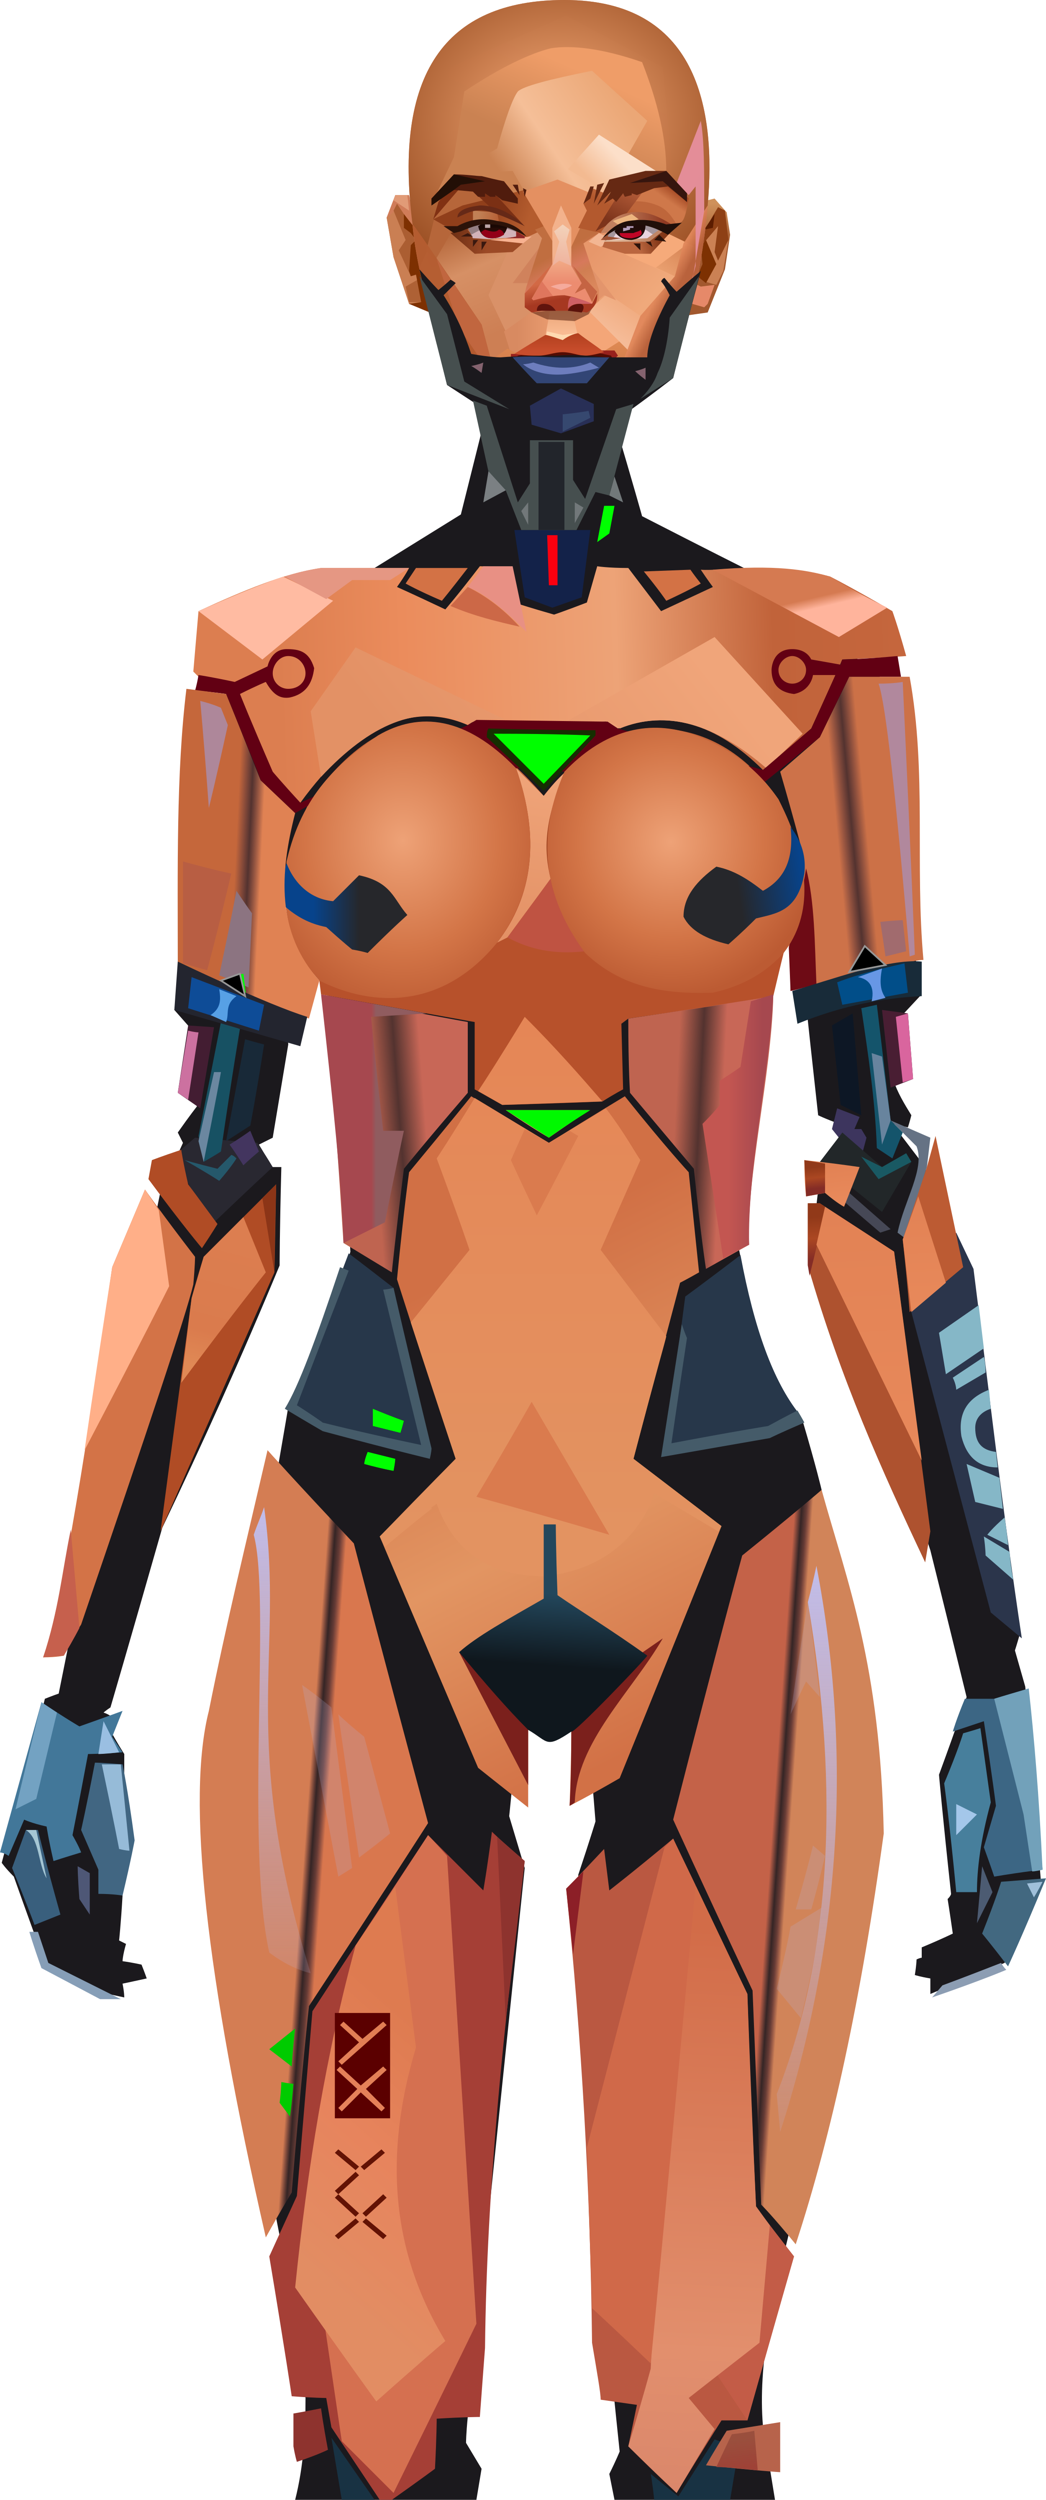 <?xml version="1.0" encoding="UTF-8" standalone="no"?>
<svg
   width="606"
   height="1448"
   viewBox="0 0 606 1448"
   version="1.1"
   id="svg704"
   sodipodi:docname="cb-layer-0050.svg"
   xmlns:inkscape="http://www.inkscape.org/namespaces/inkscape"
   xmlns:sodipodi="http://sodipodi.sourceforge.net/DTD/sodipodi-0.dtd"
   xmlns:xlink="http://www.w3.org/1999/xlink"
   xmlns="http://www.w3.org/2000/svg"
   xmlns:svg="http://www.w3.org/2000/svg">
  <sodipodi:namedview
     id="namedview706"
     pagecolor="#ffffff"
     bordercolor="#666666"
     borderopacity="1.0"
     inkscape:pageshadow="2"
     inkscape:pageopacity="0.0"
     inkscape:pagecheckerboard="0" />
  <defs
     id="defs398">
    <linearGradient
       x1="29.137"
       y1="1.714"
       x2="29.137"
       y2="16.711"
       id="id-26011"
       gradientTransform="scale(0.63,1.587)"
       gradientUnits="userSpaceOnUse">
      <stop
         stop-color="#CF915B"
         offset="0%"
         id="stop2" />
      <stop
         stop-color="#A2582E"
         offset="100%"
         id="stop4" />
    </linearGradient>
    <linearGradient
       x1="101.903"
       y1="46.659"
       x2="76.658"
       y2="92.1"
       id="id-26012"
       gradientTransform="scale(1.117,0.895)"
       gradientUnits="userSpaceOnUse">
      <stop
         stop-color="#EF9D68"
         offset="0%"
         id="stop7" />
      <stop
         stop-color="#CA8252"
         offset="100%"
         id="stop9" />
    </linearGradient>
    <linearGradient
       x1="146.297"
       y1="180.097"
       x2="113.972"
       y2="153.05"
       id="id-26013"
       gradientTransform="scale(1.031,0.97)"
       gradientUnits="userSpaceOnUse">
      <stop
         stop-color="#F0A97B"
         offset="0%"
         id="stop12" />
      <stop
         stop-color="#E7976B"
         offset="100%"
         id="stop14" />
    </linearGradient>
    <linearGradient
       x1="176.043"
       y1="139.7"
       x2="166.206"
       y2="154.456"
       id="id-26014"
       gradientTransform="scale(0.976,1.025)"
       gradientUnits="userSpaceOnUse">
      <stop
         stop-color="#D98757"
         offset="0%"
         id="stop17" />
      <stop
         stop-color="#E99F6F"
         offset="100%"
         id="stop19" />
    </linearGradient>
    <radialGradient
       cx="94.191"
       cy="75.608"
       r="118.343"
       id="id-26015"
       fx="94.191"
       fy="75.608"
       gradientTransform="scale(1.06,0.943)"
       gradientUnits="userSpaceOnUse">
      <stop
         stop-color="#FBAF7C"
         offset="0%"
         id="stop22" />
      <stop
         stop-color="#8E4218"
         offset="100%"
         id="stop24" />
    </radialGradient>
    <linearGradient
       x1="51.539"
       y1="111.838"
       x2="68.366"
       y2="166.143"
       id="id-26016"
       gradientTransform="scale(0.85,1.177)"
       gradientUnits="userSpaceOnUse">
      <stop
         stop-color="#B5673B"
         offset="0%"
         id="stop27" />
      <stop
         stop-color="#D69065"
         offset="38%"
         id="stop29" />
      <stop
         stop-color="#CD7F54"
         offset="100%"
         id="stop31" />
    </linearGradient>
    <linearGradient
       x1="55.775"
       y1="256.519"
       x2="79.499"
       y2="256.519"
       id="id-26017"
       gradientTransform="scale(1.357,0.737)"
       gradientUnits="userSpaceOnUse">
      <stop
         stop-color="#D88A61"
         offset="0%"
         id="stop34" />
      <stop
         stop-color="#F4A678"
         offset="100%"
         id="stop36" />
    </linearGradient>
    <linearGradient
       x1="69.884"
       y1="281.897"
       x2="69.884"
       y2="341.997"
       id="id-26018"
       gradientTransform="scale(1.431,0.699)"
       gradientUnits="userSpaceOnUse">
      <stop
         stop-color="#DF8A54"
         offset="0%"
         id="stop39" />
      <stop
         stop-color="#BD693B"
         offset="100%"
         id="stop41" />
    </linearGradient>
    <linearGradient
       x1="103.889"
       y1="173.907"
       x2="103.889"
       y2="187.879"
       id="id-26019"
       gradientTransform="scale(0.977,1.024)"
       gradientUnits="userSpaceOnUse">
      <stop
         stop-color="#E8A174"
         offset="0%"
         id="stop44" />
      <stop
         stop-color="#F9BB92"
         offset="100%"
         id="stop46" />
    </linearGradient>
    <linearGradient
       x1="115.009"
       y1="85.524"
       x2="48.707"
       y2="114.588"
       id="id-26020"
       gradientTransform="scale(1.244,0.804)"
       gradientUnits="userSpaceOnUse">
      <stop
         stop-color="#EBA776"
         offset="0%"
         id="stop49" />
      <stop
         stop-color="#F5BF98"
         offset="60%"
         id="stop51" />
      <stop
         stop-color="#CA8252"
         offset="100%"
         id="stop53" />
    </linearGradient>
    <linearGradient
       x1="91.436"
       y1="124.043"
       x2="108.256"
       y2="113.787"
       id="id-26021"
       gradientTransform="scale(1.243,0.804)"
       gradientUnits="userSpaceOnUse">
      <stop
         stop-color="#F3BA91"
         offset="0%"
         id="stop56" />
      <stop
         stop-color="#FCDFC9"
         offset="100%"
         id="stop58" />
    </linearGradient>
    <linearGradient
       x1="52.008"
       y1="354.654"
       x2="61.295"
       y2="359.111"
       id="id-26022"
       gradientTransform="scale(1.615,0.619)"
       gradientUnits="userSpaceOnUse">
      <stop
         stop-color="#B55E35"
         offset="0%"
         id="stop61" />
      <stop
         stop-color="#C46A3C"
         offset="100%"
         id="stop63" />
    </linearGradient>
    <linearGradient
       x1="143.882"
       y1="172.506"
       x2="132.493"
       y2="190.259"
       id="id-26023"
       gradientTransform="scale(0.985,1.015)"
       gradientUnits="userSpaceOnUse">
      <stop
         stop-color="#F0AA7E"
         offset="0%"
         id="stop66" />
      <stop
         stop-color="#F5BB97"
         offset="100%"
         id="stop68" />
    </linearGradient>
    <linearGradient
       x1="36.071"
       y1="189.087"
       x2="54.126"
       y2="191.667"
       id="id-26024"
       gradientTransform="scale(1.535,0.651)"
       gradientUnits="userSpaceOnUse">
      <stop
         stop-color="#903F1B"
         offset="0%"
         id="stop71" />
      <stop
         stop-color="#B45C2E"
         offset="100%"
         id="stop73" />
    </linearGradient>
    <linearGradient
       x1="42.992"
       y1="162.889"
       x2="23.872"
       y2="167.301"
       id="id-26025"
       gradientTransform="scale(1.414,0.707)"
       gradientUnits="userSpaceOnUse">
      <stop
         stop-color="#7B3014"
         offset="0%"
         id="stop76" />
      <stop
         stop-color="#813113"
         offset="100%"
         id="stop78" />
    </linearGradient>
    <linearGradient
       x1="94.707"
       y1="211.257"
       x2="63.087"
       y2="206.216"
       id="id-26026"
       gradientTransform="scale(1.309,0.764)"
       gradientUnits="userSpaceOnUse">
      <stop
         stop-color="#E3956C"
         offset="0%"
         id="stop81" />
      <stop
         stop-color="#D0825C"
         offset="100%"
         id="stop83" />
    </linearGradient>
    <linearGradient
       x1="112.686"
       y1="130.624"
       x2="123.189"
       y2="154.494"
       id="id-26027"
       gradientTransform="scale(0.901,1.11)"
       gradientUnits="userSpaceOnUse">
      <stop
         stop-color="#C06E40"
         offset="0%"
         id="stop86" />
      <stop
         stop-color="#D7795C"
         offset="42%"
         id="stop88" />
      <stop
         stop-color="#D07E52"
         offset="59%"
         id="stop90" />
      <stop
         stop-color="#DB885D"
         offset="100%"
         id="stop92" />
    </linearGradient>
    <linearGradient
       x1="125.98"
       y1="118.838"
       x2="125.98"
       y2="131.697"
       id="id-26028"
       gradientTransform="scale(0.806,1.241)"
       gradientUnits="userSpaceOnUse">
      <stop
         stop-color="#F3B28C"
         offset="0%"
         id="stop95" />
      <stop
         stop-color="#EC8C70"
         offset="100%"
         id="stop97" />
    </linearGradient>
    <linearGradient
       x1="76.266"
       y1="203.184"
       x2="80.98"
       y2="215.981"
       id="id-26029"
       gradientTransform="scale(1.247,0.802)"
       gradientUnits="userSpaceOnUse">
      <stop
         stop-color="#D26945"
         offset="0%"
         id="stop100" />
      <stop
         stop-color="#A63821"
         offset="100%"
         id="stop102" />
    </linearGradient>
    <linearGradient
       x1="46.252"
       y1="387.788"
       x2="79.115"
       y2="387.788"
       id="id-26030"
       gradientTransform="scale(1.643,0.609)"
       gradientUnits="userSpaceOnUse">
      <stop
         stop-color="#C46F40"
         offset="0%"
         id="stop105" />
      <stop
         stop-color="#DF9F77"
         offset="42%"
         id="stop107" />
      <stop
         stop-color="#C36F3F"
         offset="100%"
         id="stop109" />
    </linearGradient>
    <linearGradient
       x1="34.552"
       y1="237.968"
       x2="19.821"
       y2="237.207"
       id="id-26031"
       gradientTransform="scale(1.693,0.591)"
       gradientUnits="userSpaceOnUse">
      <stop
         stop-color="#9C4A26"
         offset="0%"
         id="stop112" />
      <stop
         stop-color="#662A11"
         offset="100%"
         id="stop114" />
    </linearGradient>
    <linearGradient
       x1="32.056"
       y1="226.804"
       x2="44.051"
       y2="220.14"
       id="id-26032"
       gradientTransform="scale(1.12,0.893)"
       gradientUnits="userSpaceOnUse">
      <stop
         stop-color="#AB4B21"
         offset="0%"
         id="stop117" />
      <stop
         stop-color="#B45C31"
         offset="100%"
         id="stop119" />
    </linearGradient>
    <linearGradient
       x1="205.36"
       y1="133.642"
       x2="211.849"
       y2="140.131"
       id="id-26033"
       gradientTransform="scale(0.734,1.363)"
       gradientUnits="userSpaceOnUse">
      <stop
         stop-color="#E1885B"
         offset="0%"
         id="stop122" />
      <stop
         stop-color="#B8603B"
         offset="100%"
         id="stop124" />
    </linearGradient>
    <linearGradient
       x1="149.925"
       y1="88.01"
       x2="148.788"
       y2="107.671"
       id="id-26034"
       gradientTransform="scale(0.677,1.477)"
       gradientUnits="userSpaceOnUse">
      <stop
         stop-color="#F3D2BA"
         offset="0%"
         id="stop127" />
      <stop
         stop-color="#EEAB96"
         offset="100%"
         id="stop129" />
    </linearGradient>
    <linearGradient
       x1="147.512"
       y1="135.231"
       x2="141.106"
       y2="141.637"
       id="id-26035"
       gradientTransform="scale(1.186,0.843)"
       gradientUnits="userSpaceOnUse">
      <stop
         stop-color="#9E421E"
         offset="0%"
         id="stop132" />
      <stop
         stop-color="#CF784A"
         offset="100%"
         id="stop134" />
    </linearGradient>
    <linearGradient
       x1="96.141"
       y1="177.944"
       x2="91.521"
       y2="181.794"
       id="id-26036"
       gradientTransform="scale(1.481,0.675)"
       gradientUnits="userSpaceOnUse">
      <stop
         stop-color="#BE663B"
         offset="0%"
         id="stop137" />
      <stop
         stop-color="#B3592E"
         offset="100%"
         id="stop139" />
    </linearGradient>
    <linearGradient
       x1="131.732"
       y1="118.474"
       x2="119.885"
       y2="137.86"
       id="id-26037"
       gradientTransform="scale(1.077,0.928)"
       gradientUnits="userSpaceOnUse">
      <stop
         stop-color="#B15A37"
         offset="0%"
         id="stop142" />
      <stop
         stop-color="#7D341B"
         offset="100%"
         id="stop144" />
    </linearGradient>
    <linearGradient
       x1="70.355"
       y1="244.931"
       x2="84.481"
       y2="244.931"
       id="id-26038"
       gradientTransform="scale(1.9,0.526)"
       gradientUnits="userSpaceOnUse">
      <stop
         stop-color="#C2805E"
         offset="0%"
         id="stop147" />
      <stop
         stop-color="#903A22"
         offset="100%"
         id="stop149" />
    </linearGradient>
    <linearGradient
       x1="102.873"
       y1="213.492"
       x2="94.528"
       y2="214.796"
       id="id-26039"
       gradientTransform="scale(1.534,0.652)"
       gradientUnits="userSpaceOnUse">
      <stop
         stop-color="#843818"
         offset="0%"
         id="stop152" />
      <stop
         stop-color="#BA663F"
         offset="100%"
         id="stop154" />
    </linearGradient>
    <linearGradient
       x1="58.647"
       y1="310.029"
       x2="66.585"
       y2="309.87"
       id="id-26040"
       gradientTransform="scale(2.268,0.441)"
       gradientUnits="userSpaceOnUse">
      <stop
         stop-color="#E1BB9F"
         offset="0%"
         id="stop157" />
      <stop
         stop-color="#C08666"
         offset="100%"
         id="stop159" />
    </linearGradient>
    <linearGradient
       x1="50"
       y1="386"
       x2="50"
       y2="406.8"
       id="id-26041"
       gradientTransform="scale(2,0.5)"
       gradientUnits="userSpaceOnUse">
      <stop
         stop-color="#B2401E"
         offset="0%"
         id="stop162" />
      <stop
         stop-color="#C84D2C"
         offset="100%"
         id="stop164" />
    </linearGradient>
    <linearGradient
       x1="49.975"
       y1="424.241"
       x2="49.975"
       y2="450.082"
       id="id-26042"
       gradientTransform="scale(2.051,0.488)"
       gradientUnits="userSpaceOnUse">
      <stop
         stop-color="#EC5F3D"
         offset="0%"
         id="stop167" />
      <stop
         stop-color="#D65032"
         offset="100%"
         id="stop169" />
    </linearGradient>
    <linearGradient
       x1="41.963"
       y1="197.642"
       x2="33.805"
       y2="196.978"
       id="id-26043"
       gradientTransform="scale(1.581,0.632)"
       gradientUnits="userSpaceOnUse">
      <stop
         stop-color="#B55D33"
         offset="0%"
         id="stop172" />
      <stop
         stop-color="#C18055"
         offset="100%"
         id="stop174" />
    </linearGradient>
    <linearGradient
       x1="122.76"
       y1="51.104"
       x2="96.998"
       y2="150.933"
       id="id-26044"
       gradientTransform="scale(0.54,1.851)"
       gradientUnits="userSpaceOnUse">
      <stop
         stop-color="#DE7B50"
         offset="0%"
         id="stop177" />
      <stop
         stop-color="#E7845D"
         offset="48%"
         id="stop179" />
      <stop
         stop-color="#E28D63"
         offset="100%"
         id="stop181" />
    </linearGradient>
    <linearGradient
       x1="517.597"
       y1="26.855"
       x2="515.898"
       y2="184.856"
       id="id-26045"
       gradientTransform="scale(0.483,2.072)"
       gradientUnits="userSpaceOnUse">
      <stop
         stop-color="#D26C48"
         offset="0%"
         id="stop184" />
      <stop
         stop-color="#E28F6D"
         offset="75%"
         id="stop186" />
      <stop
         stop-color="#DA876B"
         offset="100%"
         id="stop188" />
    </linearGradient>
    <linearGradient
       x1="263.18"
       y1="359.867"
       x2="265.294"
       y2="376.548"
       id="id-26046"
       gradientTransform="scale(1.022,0.979)"
       gradientUnits="userSpaceOnUse">
      <stop
         stop-color="#9A4F3D"
         offset="0%"
         id="stop191" />
      <stop
         stop-color="#9E4237"
         offset="100%"
         id="stop193" />
    </linearGradient>
    <filter
       width="2.333"
       height="2.714"
       x="-0.667"
       y="-0.857"
       id="id-26047"
       filterUnits="objectBoundingBox">
      <feMorphology
         result="id-26048"
         in="SourceAlpha"
         operator="dilate"
         radius="2"
         id="feMorphology196" />
      <feOffset
         result="id-26049"
         in="SourceGraphic"
         dx="0"
         dy="0"
         id="feOffset198" />
      <feGaussianBlur
         result="id-26051"
         in="SourceGraphic"
         stdDeviation="5"
         id="feGaussianBlur200" />
      <feColorMatrix
         in="SourceGraphic"
         type="matrix"
         values="0 0 0 0 0 0 0 0 0 1 0 0 0 0 0 0 0 0 1 0"
         id="feColorMatrix202" />
    </filter>
    <path
       d="m 216,660 c 12,5 18,7 18,7 -1,4 -2,7 -2,7 l -16,-4 c 0,-7 0,-10 0,-10 z"
       id="id-26054" />
    <path
       d="m 216,660 c 12,5 18,7 18,7 -1,4 -2,7 -2,7 l -16,-4 c 0,-7 0,-10 0,-10 z"
       id="path206" />
    <filter
       width="2.333"
       height="3.182"
       x="-0.667"
       y="-1.091"
       id="id-26056"
       filterUnits="objectBoundingBox">
      <feMorphology
         result="id-26048"
         in="SourceAlpha"
         operator="dilate"
         radius="2"
         id="feMorphology208" />
      <feOffset
         result="id-26049"
         in="SourceGraphic"
         dx="0"
         dy="0"
         id="feOffset210" />
      <feGaussianBlur
         result="id-26051"
         in="SourceGraphic"
         stdDeviation="5"
         id="feGaussianBlur212" />
      <feColorMatrix
         in="SourceGraphic"
         type="matrix"
         values="0 0 0 0 0 0 0 0 0 1 0 0 0 0 0 0 0 0 1 0"
         id="feColorMatrix214" />
    </filter>
    <path
       d="m 211,692 c 11,3 17,4 17,4 1,-5 1,-7 1,-7 l -16,-4 c -2,5 -2,7 -2,7 z"
       id="id-26063" />
    <path
       d="m 211,692 c 11,3 17,4 17,4 1,-5 1,-7 1,-7 l -16,-4 c -2,5 -2,7 -2,7 z"
       id="path218" />
    <linearGradient
       x1="345.854"
       y1="484.159"
       x2="294.443"
       y2="269.948"
       id="id-26065"
       gradientTransform="scale(0.693,1.443)"
       gradientUnits="userSpaceOnUse">
      <stop
         stop-color="#D27146"
         offset="0%"
         id="stop220" />
      <stop
         stop-color="#E29562"
         offset="46%"
         id="stop222" />
      <stop
         stop-color="#D17045"
         offset="100%"
         id="stop224" />
    </linearGradient>
    <linearGradient
       x1="184.53"
       y1="129.535"
       x2="184.53"
       y2="213.729"
       id="id-26066"
       gradientTransform="scale(1.151,0.869)"
       gradientUnits="userSpaceOnUse">
      <stop
         stop-color="#C26338"
         offset="0%"
         id="stop227" />
      <stop
         stop-color="#C4643B"
         offset="15%"
         id="stop229" />
      <stop
         stop-color="#993E1B"
         offset="68%"
         id="stop231" />
      <stop
         stop-color="#B7512B"
         offset="100%"
         id="stop233" />
    </linearGradient>
    <linearGradient
       x1="276.308"
       y1="204.033"
       x2="276.308"
       y2="437.053"
       id="id-26067"
       gradientTransform="scale(0.782,1.279)"
       gradientUnits="userSpaceOnUse">
      <stop
         stop-color="#E58656"
         offset="0%"
         id="stop236" />
      <stop
         stop-color="#E39361"
         offset="100%"
         id="stop238" />
    </linearGradient>
    <linearGradient
       x1="235.027"
       y1="553.688"
       x2="232.683"
       y2="592.363"
       id="id-26068"
       gradientTransform="scale(0.93,1.075)"
       gradientUnits="userSpaceOnUse">
      <stop
         stop-color="#23475C"
         offset="0%"
         id="stop241" />
      <stop
         stop-color="#0F171D"
         offset="100%"
         id="stop243" />
    </linearGradient>
    <linearGradient
       x1="197.288"
       y1="232.84"
       x2="156.344"
       y2="238.689"
       id="id-26069"
       gradientTransform="scale(0.727,1.376)"
       gradientUnits="userSpaceOnUse">
      <stop
         stop-color="#C86757"
         offset="0%"
         id="stop246" />
      <stop
         stop-color="#C46654"
         offset="49%"
         stop-opacity="0.332"
         id="stop248" />
      <stop
         stop-color="#BF6450"
         offset="100%"
         id="stop250" />
    </linearGradient>
    <linearGradient
       x1="176.261"
       y1="208.273"
       x2="172.512"
       y2="208.273"
       id="id-26070"
       gradientTransform="scale(0.651,1.536)"
       gradientUnits="userSpaceOnUse">
      <stop
         stop-color="#905C5F"
         offset="0%"
         id="stop253" />
      <stop
         stop-color="#A6484F"
         offset="100%"
         id="stop255" />
    </linearGradient>
    <linearGradient
       x1="431.686"
       y1="241.462"
       x2="394.821"
       y2="238.006"
       id="id-26071"
       gradientTransform="scale(0.729,1.371)"
       gradientUnits="userSpaceOnUse">
      <stop
         stop-color="#C86757"
         offset="0%"
         id="stop258" />
      <stop
         stop-color="#C46654"
         offset="49%"
         stop-opacity="0.332"
         id="stop260" />
      <stop
         stop-color="#BF6450"
         offset="100%"
         id="stop262" />
    </linearGradient>
    <linearGradient
       x1="653.786"
       y1="167.981"
       x2="615.769"
       y2="167.981"
       id="id-26072"
       gradientTransform="scale(0.518,1.932)"
       gradientUnits="userSpaceOnUse">
      <stop
         stop-color="#A6484F"
         offset="0%"
         id="stop265" />
      <stop
         stop-color="#C35651"
         offset="100%"
         id="stop267" />
    </linearGradient>
    <linearGradient
       x1="325.114"
       y1="137.191"
       x2="329.564"
       y2="73.63"
       id="id-26073"
       gradientTransform="scale(0.629,1.589)"
       gradientUnits="userSpaceOnUse">
      <stop
         stop-color="#E39165"
         offset="0%"
         id="stop270" />
      <stop
         stop-color="#F0A57A"
         offset="100%"
         id="stop272" />
    </linearGradient>
    <linearGradient
       x1="243.051"
       y1="111.798"
       x2="33.728"
       y2="114.176"
       id="id-26074"
       gradientTransform="scale(1.736,0.576)"
       gradientUnits="userSpaceOnUse">
      <stop
         stop-color="#C5663D"
         offset="0%"
         id="stop275" />
      <stop
         stop-color="#C1633A"
         offset="21%"
         id="stop277" />
      <stop
         stop-color="#EDA377"
         offset="46%"
         id="stop279" />
      <stop
         stop-color="#EB8C5C"
         offset="80%"
         id="stop281" />
      <stop
         stop-color="#DC7E50"
         offset="100%"
         id="stop283" />
    </linearGradient>
    <linearGradient
       x1="233.862"
       y1="28.007"
       x2="238.323"
       y2="35.655"
       id="id-26075"
       gradientTransform="scale(1.585,0.631)"
       gradientUnits="userSpaceOnUse">
      <stop
         stop-color="#D57A51"
         offset="0%"
         id="stop286" />
      <stop
         stop-color="#FFB49C"
         offset="100%"
         id="stop288" />
    </linearGradient>
    <linearGradient
       x1="62.321"
       y1="171.108"
       x2="171.716"
       y2="146.798"
       id="id-26076"
       gradientTransform="scale(1.876,0.533)"
       gradientUnits="userSpaceOnUse">
      <stop
         stop-color="#E39165"
         offset="0%"
         id="stop291" />
      <stop
         stop-color="#F0A57A"
         offset="100%"
         id="stop293" />
    </linearGradient>
    <linearGradient
       x1="590.543"
       y1="99.757"
       x2="565.962"
       y2="104.673"
       id="id-26077"
       gradientTransform="scale(0.675,1.481)"
       gradientUnits="userSpaceOnUse">
      <stop
         stop-color="#CC7147"
         offset="0%"
         id="stop296" />
      <stop
         stop-color="#C46654"
         offset="49%"
         stop-opacity="0.332"
         id="stop298" />
      <stop
         stop-color="#CD7249"
         offset="100%"
         id="stop300" />
    </linearGradient>
    <radialGradient
       cx="138.415"
       cy="149.573"
       r="96.538"
       id="id-26078"
       fx="138.415"
       fy="149.573"
       gradientTransform="scale(0.942,1.062)"
       gradientUnits="userSpaceOnUse">
      <stop
         stop-color="#EEA277"
         offset="0%"
         id="stop303" />
      <stop
         stop-color="#D37547"
         offset="62%"
         id="stop305" />
      <stop
         stop-color="#BC5B33"
         offset="100%"
         id="stop307" />
    </radialGradient>
    <radialGradient
       cx="290.039"
       cy="157.142"
       r="87.725"
       id="id-26079"
       fx="290.039"
       fy="157.142"
       gradientTransform="scale(0.985,1.016)"
       gradientUnits="userSpaceOnUse">
      <stop
         stop-color="#EEA277"
         offset="0%"
         id="stop310" />
      <stop
         stop-color="#D37547"
         offset="62%"
         id="stop312" />
      <stop
         stop-color="#BC5B33"
         offset="100%"
         id="stop314" />
    </radialGradient>
    <linearGradient
       x1="88.455"
       y1="234.645"
       x2="66.212"
       y2="234.645"
       id="id-26080"
       gradientTransform="scale(1.188,0.842)"
       gradientUnits="userSpaceOnUse">
      <stop
         stop-color="#26272B"
         offset="0%"
         id="stop317" />
      <stop
         stop-color="#07438B"
         offset="100%"
         id="stop319" />
    </linearGradient>
    <linearGradient
       x1="357.399"
       y1="188.024"
       x2="320.079"
       y2="193.553"
       id="id-26081"
       gradientTransform="scale(1.016,0.984)"
       gradientUnits="userSpaceOnUse">
      <stop
         stop-color="#07438B"
         offset="0%"
         id="stop322" />
      <stop
         stop-color="#26272B"
         offset="100%"
         id="stop324" />
    </linearGradient>
    <linearGradient
       x1="73.77"
       y1="111.64"
       x2="51.235"
       y2="109.136"
       id="id-26082"
       gradientTransform="scale(0.655,1.526)"
       gradientUnits="userSpaceOnUse">
      <stop
         stop-color="#E08253"
         offset="0%"
         id="stop327" />
      <stop
         stop-color="#C46654"
         offset="49%"
         stop-opacity="0.332"
         id="stop329" />
      <stop
         stop-color="#C5673B"
         offset="100%"
         id="stop331" />
    </linearGradient>
    <linearGradient
       x1="132.103"
       y1="127.713"
       x2="112.455"
       y2="122.801"
       id="id-26083"
       gradientTransform="scale(0.539,1.857)"
       gradientUnits="userSpaceOnUse">
      <stop
         stop-color="#D9774E"
         offset="0%"
         id="stop334" />
      <stop
         stop-color="#C46654"
         offset="34%"
         stop-opacity="0.440"
         id="stop336" />
      <stop
         stop-color="#C26552"
         offset="61%"
         stop-opacity="0.154"
         id="stop338" />
      <stop
         stop-color="#D47D53"
         offset="100%"
         id="stop340" />
    </linearGradient>
    <linearGradient
       x1="643.26"
       y1="132.22"
       x2="624.788"
       y2="127.602"
       id="id-26084"
       gradientTransform="scale(0.528,1.893)"
       gradientUnits="userSpaceOnUse">
      <stop
         stop-color="#D18459"
         offset="0%"
         id="stop343" />
      <stop
         stop-color="#C46654"
         offset="34%"
         stop-opacity="0.440"
         id="stop345" />
      <stop
         stop-color="#C26552"
         offset="61%"
         stop-opacity="0.154"
         id="stop347" />
      <stop
         stop-color="#C46248"
         offset="100%"
         id="stop349" />
    </linearGradient>
    <linearGradient
       x1="1078.646"
       y1="21.828"
       x2="1078.646"
       y2="128.685"
       id="id-26085"
       gradientTransform="scale(0.326,3.07)"
       gradientUnits="userSpaceOnUse">
      <stop
         stop-color="#C1BDEA"
         offset="0%"
         id="stop352" />
      <stop
         stop-color="#BEB6DF"
         offset="100%"
         stop-opacity="0.166"
         id="stop354" />
    </linearGradient>
    <linearGradient
       x1="135.868"
       y1="11.537"
       x2="135.868"
       y2="105.93"
       id="id-26086"
       gradientTransform="scale(0.35,2.86)"
       gradientUnits="userSpaceOnUse">
      <stop
         stop-color="#C1BDEA"
         offset="0%"
         id="stop357" />
      <stop
         stop-color="#BEB6DF"
         offset="100%"
         stop-opacity="0.166"
         id="stop359" />
    </linearGradient>
    <linearGradient
       x1="336.192"
       y1="495.374"
       x2="350.889"
       y2="597.371"
       id="id-26087"
       gradientTransform="scale(1.089,0.919)"
       gradientUnits="userSpaceOnUse">
      <stop
         stop-color="#D06C41"
         offset="0%"
         id="stop362" />
      <stop
         stop-color="#EC8E5F"
         offset="100%"
         id="stop364" />
    </linearGradient>
    <linearGradient
       x1="492.11"
       y1="390.052"
       x2="492.745"
       y2="399.418"
       id="id-26088"
       gradientTransform="scale(0.756,1.323)"
       gradientUnits="userSpaceOnUse">
      <stop
         stop-color="#913919"
         offset="0%"
         id="stop367" />
      <stop
         stop-color="#AB4722"
         offset="50%"
         id="stop369" />
      <stop
         stop-color="#842C26"
         offset="100%"
         id="stop371" />
    </linearGradient>
    <linearGradient
       x1="764.423"
       y1="265.923"
       x2="764.627"
       y2="278.014"
       id="id-26089"
       gradientTransform="scale(0.488,2.049)"
       gradientUnits="userSpaceOnUse">
      <stop
         stop-color="#913919"
         offset="0%"
         id="stop374" />
      <stop
         stop-color="#AB4722"
         offset="50%"
         id="stop376" />
      <stop
         stop-color="#842C26"
         offset="100%"
         id="stop378" />
    </linearGradient>
    <linearGradient
       x1="617.857"
       y1="56.501"
       x2="626.379"
       y2="506.299"
       id="id-26090"
       gradientTransform="scale(0.644,1.552)"
       gradientUnits="userSpaceOnUse">
      <stop
         stop-color="#D06C41"
         offset="0%"
         id="stop381" />
      <stop
         stop-color="#EC8E5F"
         offset="100%"
         id="stop383" />
    </linearGradient>
    <linearGradient
       x1="710.079"
       y1="199.936"
       x2="712.944"
       y2="394.339"
       id="id-26091"
       gradientTransform="scale(0.611,1.637)"
       gradientUnits="userSpaceOnUse">
      <stop
         stop-color="#D06C41"
         offset="0%"
         id="stop386" />
      <stop
         stop-color="#EC8E5F"
         offset="100%"
         id="stop388" />
    </linearGradient>
    <linearGradient
       x1="184.692"
       y1="399.769"
       x2="177.147"
       y2="456.009"
       id="id-26092"
       gradientTransform="scale(0.714,1.4)"
       gradientUnits="userSpaceOnUse">
      <stop
         stop-color="#DC7E50"
         offset="0%"
         id="stop391" />
      <stop
         stop-color="#DA7B4D"
         offset="73%"
         id="stop393" />
      <stop
         stop-color="#E08955"
         offset="100%"
         id="stop395" />
    </linearGradient>
  </defs>
  <g
     id="id-26093">
    <g
       transform="translate(224)"
       id="id-26094">
      <g
         transform="translate(172,115)"
         id="id-26095">
        <polygon
           points="25,8 27,21 24,41 14,66 0,68 14,1 18,0 "
           fill="url(#id-26011)"
           id="id-26096"
           style="fill:url(#id-26011)" />
        <polygon
           points="23,42 26,24 20,12 12,22 12,48 19,50 "
           fill="#cb8154"
           id="id-26097" />
        <polygon
           points="20,5 24,7 26,24 20,36 18,31 20,16 9,29 11,21 17,10 "
           fill="#8e4015"
           id="id-26098" />
        <polygon
           points="8,45 13,49 19,38 13,24 10,28 11,38 "
           fill="#7d3102"
           id="id-26099" />
        <polygon
           points="18,9 12,18 17,17 "
           fill="#5b1c00"
           id="id-26100" />
        <polygon
           points="8,50 5,61 12,63 14,61 18,50 10,51 "
           fill="#e68969"
           id="id-26101" />
      </g>
      <g
         transform="translate(0,113)"
         id="id-26102">
        <polygon
           points="0,13 4,36 13,63 25,67 13,0 5,0 "
           fill="#d07c59"
           id="id-26103" />
        <polygon
           points="4,36 13,63 25,67 13,24 5,9 0,13 "
           fill="#ca7f53"
           id="polygon408" />
        <polygon
           points="7,32 11,26 4,9 6,5 16,20 17,29 18,46 14,47 "
           fill="#ab5e32"
           id="id-26105" />
        <polygon
           points="18,49 11,53 13,62 20,62 "
           fill="#ae6135"
           id="id-26106" />
        <polygon
           points="20,62 17,46 14,47 13,44 14,29 17,26 14,22 10,19 10,11 17,20 25,68 13,63 "
           fill="#7d3001"
           id="id-26107" />
        <polygon
           points="5,0 12,0 13,9 4,3 "
           fill="#e19b77"
           id="id-26108" />
      </g>
      <path
         d="M 29,199 C 21,167 16,144 15,130 4,44 33,0 103,0 c 77,0 88,63 83,119 -3,38 -13,72 -16,83 -1,4 -3,11 -6,15 -21,17 -37,27 -49,32 H 81 C 71,246 56,236 36,218 34,215 32,208 29,199 Z"
         fill="#d1865a"
         opacity="0.966"
         id="id-26109" />
      <polygon
         points="37,39 104,9 160,39 166,105 106,122 36,106 25,118 "
         fill="url(#id-26012)"
         id="id-26110"
         style="fill:url(#id-26012)" />
      <polygon
         points="130,128 178,139 169,176 139,192 120,178 110,136 "
         fill="url(#id-26013)"
         id="id-26111"
         style="fill:url(#id-26013)" />
      <polygon
         points="164,134 176,140 169,161 135,146 "
         fill="#f6aa7a"
         id="id-26112" />
      <polygon
         points="176,140 169,161 156,155 "
         fill="url(#id-26014)"
         id="polygon419"
         style="fill:url(#id-26014)" />
      <path
         d="M 19,155 C 17,145 16,137 15,130 4,44 33,0 103,0 c 77,0 88,63 83,119 -1,9 -2,17 -3,26 l -35,-17 -6,-4 20,-25 C 162,80 157,59 148,36 125,28 107,26 95,28 83,31 66,39 45,53 l -6,38 -11,23 14,-8 z"
         fill="url(#id-26015)"
         opacity="0.966"
         id="path421"
         style="fill:url(#id-26015)" />
      <polygon
         points="23,149 57,218 88,200 77,145 37,128 "
         fill="url(#id-26016)"
         id="id-26115"
         style="fill:url(#id-26016)" />
      <polygon
         points="70,146 85,132 94,140 87,186 69,192 59,171 "
         fill="#d99168"
         id="id-26116" />
      <polygon
         points="72,205 130,208 138,197 114,170 85,180 68,192 "
         fill="url(#id-26017)"
         id="id-26117"
         style="fill:url(#id-26017)" />
      <polygon
         points="57,211 76,239 132,235 143,205 136,197 125,204 74,204 70,202 "
         fill="url(#id-26018)"
         id="id-26118"
         style="fill:url(#id-26018)" />
      <polygon
         points="107,178 112,200 91,200 95,178 "
         fill="url(#id-26019)"
         id="id-26119"
         style="fill:url(#id-26019)" />
      <path
         d="M 38,101 64,86 c 5,-18 9,-29 12,-33 3,-3 18,-7 43,-12 l 32,29 -25,44 -45,-1 -8,-14 z"
         fill="url(#id-26020)"
         id="id-26120"
         style="fill:url(#id-26020)" />
      <polygon
         points="105,98 127,111 156,99 123,78 "
         fill="url(#id-26021)"
         id="id-26121"
         style="fill:url(#id-26021)" />
      <polygon
         points="102,194 110,193 112,200 91,200 93,192 "
         fill="#ffd9b0"
         id="polygon430" />
      <polygon
         points="74,207 130,206 130,213 119,213 74,218 67,215 "
         fill="#eda177"
         id="id-26123" />
      <polygon
         points="89,231 120,232 129,227 123,209 80,211 69,221 "
         fill="url(#id-26022)"
         id="id-26124"
         style="fill:url(#id-26022)" />
      <polygon
         points="128,170 150,185 141,204 117,180 "
         fill="url(#id-26023)"
         id="id-26125"
         style="fill:url(#id-26023)" />
      <polygon
         points="64,125 49,107 32,109 23,145 28,151 39,132 "
         fill="#b6663a"
         id="id-26126" />
      <polygon
         points="80,138 34,131 27,127 44,119 80,110 93,132 "
         fill="url(#id-26024)"
         id="id-26127"
         style="fill:url(#id-26024)" />
      <polygon
         points="45,106 61,121 79,130 56,105 40,104 30,117 27,127 "
         fill="url(#id-26025)"
         id="id-26128"
         style="fill:url(#id-26025)" />
      <polygon
         points="89,164 121,175 126,171 133,174 113,148 91,140 73,164 "
         fill="url(#id-26026)"
         id="id-26129"
         style="fill:url(#id-26026)" />
      <polygon
         points="109,186 117,182 120,177 84,181 93,185 "
         fill="#642c18"
         opacity="0.599"
         id="id-26130" />
      <polygon
         points="123,168 123,174 117,180 81,173 80,170 81,166 90,138 86,133 101,127 123,135 114,141 "
         fill="url(#id-26027)"
         id="id-26131"
         style="fill:url(#id-26027)" />
      <polygon
         points="121,113 107,143 98,143 79,111 99,104 "
         fill="#e49061"
         id="id-26132" />
      <polygon
         points="96,153 83,175 120,176 107,154 107,132 101,119 96,132 "
         fill="url(#id-26028)"
         id="id-26133"
         style="fill:url(#id-26028)" />
      <polygon
         points="99,175 90,163 83,175 "
         fill="#df765d"
         id="polygon443" />
      <path
         d="m 80,170 v 8 l 4,3 6,-1 h 19 l 7,1 c 2,-1 4,-3 5,-5 1,-2 1,-4 1,-6 l -3,6 c -5,-2 -10,-4 -16,-5 -5,0 -11,1 -18,3 l -1,-1 11,-19 -2,2 z"
         fill="url(#id-26029)"
         id="id-26135"
         style="fill:url(#id-26029)" />
      <path
         d="m 105,179 c 1,-2 4,-3 6,-3 2,0 5,0 8,0 -4,-2 -8,-3 -12,-4 -1,0 -2,2 -2,7 z"
         fill="#ce6065"
         id="path446" />
      <path
         d="m 87,180 h 11 c -2,-3 -4,-4 -7,-4 -2,0 -4,1 -4,4 z"
         fill="#60140d"
         id="id-26137" />
      <path
         d="m 105,180 8,1 c 2,-3 1,-5 -1,-5 -3,0 -6,1 -7,4 z"
         fill="#5b120b"
         id="id-26138" />
      <polygon
         points="111,227 116,218 88,220 94,227 "
         fill="#621608"
         id="id-26139" />
      <path
         d="m 76,233 c 9,-4 18,-7 27,-7 9,0 18,3 27,7 l -13,13 H 86 Z"
         fill="url(#id-26030)"
         id="id-26140"
         style="fill:url(#id-26030)" />
      <path
         d="m 113,227 c 4,1 9,3 17,6 l -13,13 -16,-4 z"
         fill="#f5b78e"
         opacity="0.499"
         id="path452" />
      <path
         d="m 94,229 c 5,-2 6,-2 11,-2 2,0 4,1 7,1 -3,5 -6,8 -8,9 -8,-5 -11,-8 -10,-8 z"
         fill="#f0ba9f"
         id="path454" />
      <polygon
         points="51,147 37,135 46,132 51,138 73,140 80,140 73,146 "
         fill="url(#id-26031)"
         id="id-26143"
         style="fill:url(#id-26031)" />
      <path
         d="m 26,119 13,-9 11,1 3,3 h 4 v -2 l 3,2 h 3 v -1 l 4,3 9,2 v -3 l -8,-10 c -5,-1 -9,-2 -13,-3 -3,0 -9,-1 -16,-1 l -13,14 z"
         fill="#501c0d"
         id="id-26144" />
      <polygon
         points="43,107 57,105 39,101 26,115 26,119 39,110 "
         fill="#220f06"
         id="polygon458" />
      <polygon
         points="76,107 77,113 73,107 "
         fill="#501c0d"
         id="id-26146" />
      <polygon
         points="81,110 80,114 79,109 "
         fill="#501c0d"
         id="id-26147" />
      <path
         d="m 29,199 c -8,-32 -13,-55 -14,-69 0,-1 13,18 40,58 l 9,34 24,20 16,-3 14,3 11,-12 c 25,-11 37,-16 35,-13 -21,17 -37,27 -49,32 H 81 C 71,246 56,236 36,218 34,215 32,208 29,199 Z"
         fill="url(#id-26032)"
         opacity="0.966"
         id="path462"
         style="fill:url(#id-26032)" />
      <path
         d="m 118,242 11,-12 18,-47 20,-23 5,-19 14,-22 c -3,38 -13,72 -16,83 -1,4 -3,11 -6,15 -19,15 -32,24 -39,28 -3,1 -5,0 -7,-3 z"
         fill="url(#id-26033)"
         opacity="0.966"
         id="path464"
         style="fill:url(#id-26033)" />
      <polygon
         points="55,188 64,222 42,190 29,150 "
         fill="#c1673f"
         opacity="0.966"
         id="polygon466" />
      <path
         d="m 182,70 c 2,11 2,28 2,52 -8,46 -12,73 -14,80 -1,4 -3,11 -6,15 -14,11 -24,18 -30,22 l 29,-25 16,-60 v -46 l -4,5 -7,-7 z"
         fill="#e58f9b"
         opacity="0.966"
         id="path468" />
      <path
         d="m 95,166 6,2 c 6,-2 7,-3 6,-3 -3,-1 -7,-1 -12,1 z"
         fill="#f5aa9c"
         id="id-26152" />
      <polygon
         points="96,154 100,140 97,134 102,130 106,133 104,140 107,154 100,151 "
         fill="url(#id-26034)"
         id="id-26153"
         style="fill:url(#id-26034)" />
      <polygon
         points="119,175 115,167 109,170 113,164 108,154 122,169 "
         fill="#c56443"
         id="id-26154" />
      <path
         d="m 166,131 c 3,-1 5,-2 6,-4 1,-2 2,-6 3,-12 l -11,-11 -13,1 -14,17 z"
         fill="url(#id-26035)"
         id="id-26155"
         style="fill:url(#id-26035)" />
      <polygon
         points="124,143 131,139 123,135 117,140 "
         fill="#f3b693"
         id="id-26156" />
      <path
         d="m 111,132 13,3 44,-5 c -3,-5 -6,-9 -11,-11 -5,-2 -10,-3 -18,-2 l -20,-8 -5,9 2,4 z"
         fill="url(#id-26036)"
         id="id-26157"
         style="fill:url(#id-26036)" />
      <polygon
         points="150,109 138,125 121,134 134,113 "
         fill="url(#id-26037)"
         id="id-26158"
         style="fill:url(#id-26037)" />
      <path
         d="m 124,135 c 4,-7 10,-11 18,-12 8,-1 16,2 26,9 z"
         fill="url(#id-26038)"
         id="id-26159"
         style="fill:url(#id-26038)" />
      <polygon
         points="153,147 165,134 158,130 127,138 125,143 138,147 "
         fill="url(#id-26039)"
         id="id-26160"
         style="fill:url(#id-26039)" />
      <path
         d="m 128,135 -2,4 25,1 9,-6 c -5,-4 -10,-6 -15,-6 -5,0 -11,3 -17,7 z"
         fill="#e9d5df"
         id="id-26161" />
      <path
         d="m 130,140 3,-5 17,-2 6,4 4,-3 c -5,-4 -11,-6 -18,-5 -7,1 -12,4 -16,10 z"
         fill="#000000"
         opacity="0.295"
         id="id-26162" />
      <polygon
         points="152,140 160,134 158,133 151,138 128,139 124,140 143,140 "
         fill="url(#id-26040)"
         id="id-26163"
         style="fill:url(#id-26040)" />
      <polygon
         points="136,138 129,139 124,139 125,138 129,135 128,137 "
         fill="#9d5133"
         id="id-26164" />
      <polygon
         points="142,124 146,127 134,130 131,128 "
         fill="#edb57f"
         id="id-26165" />
      <path
         d="m 132,134 c 2,3 5,5 10,5 6,-1 8,-4 8,-9 -5,-1 -9,-1 -12,-1 -2,1 -4,2 -6,5 z"
         fill="#200c09"
         id="id-26166" />
      <path
         d="m 135,135 c 0,2 2,3 7,3 5,-1 7,-2 5,-5 0,1 -2,1 -4,2 -2,0 -5,0 -8,0 z"
         fill="#bf0526"
         id="path485" />
      <polygon
         points="137,134 141,133 141,132 143,132 143,131 139,131 139,132 137,132 "
         fill="#b49ebb"
         id="id-26168" />
      <path
         d="m 125,138 c 7,-5 13,-8 19,-8 6,0 12,2 19,6 l 8,-7 -9,1 c -8,-3 -15,-3 -22,-2 -6,1 -11,5 -15,10 z"
         fill="#200f09"
         id="id-26169" />
      <polygon
         points="143,141 147,145 147,141 "
         fill="#2d130a"
         id="id-26170" />
      <polygon
         points="153,140 150,140 154,143 "
         fill="#2d130a"
         id="id-26171" />
      <polygon
         points="158,136 157,137 155,139 162,140 "
         fill="#2d130a"
         id="id-26172" />
      <polygon
         points="126,118 131,115 133,117 137,112 138,114 142,113 142,112 145,113 155,109 163,108 174,117 174,112 162,99 150,99 129,104 122,119 130,111 "
         fill="#662913"
         id="id-26173" />
      <polygon
         points="174,112 162,99 141,106 160,105 174,117 "
         fill="#36150e"
         id="polygon493" />
      <polygon
         points="72,205 79,205 125,203 132,203 134,206 131,209 77,210 72,210 "
         fill="#97211c"
         id="id-26175" />
      <polygon
         points="76,206 102,200 130,206 131,208 77,209 75,209 "
         fill="#530c03"
         id="id-26176" />
      <path
         d="m 74,205 c 6,1 10,1 14,1 5,0 9,-2 14,-2 5,0 9,2 13,2 3,0 7,-1 11,-2 -5,-4 -10,-7 -15,-11 -1,0 -5,1 -9,4 -6,-2 -9,-3 -10,-3 -5,3 -12,7 -18,11 z"
         fill="url(#id-26041)"
         id="id-26177"
         style="fill:url(#id-26041)" />
      <path
         d="m 76,209 c 3,2 10,15 27,14 16,-1 20,-12 26,-15 -12,-2 -12,-1 -28,0 -7,1 -11,-2 -25,1 z"
         fill="#a13421"
         id="id-26178" />
      <path
         d="m 76,209 c 2,1 4,6 10,9 4,3 32,1 36,-3 2,-3 5,-6 7,-7 -12,-2 -12,-1 -28,0 -7,1 -11,-2 -25,1 z"
         fill="url(#id-26042)"
         id="path499"
         style="fill:url(#id-26042)" />
      <path
         d="m 76,209 c 2,1 4,6 10,9 4,3 32,1 36,-3 2,-3 5,-6 7,-7 -12,-2 -11,9 -27,10 -17,1 -12,-12 -26,-9 z"
         fill="#d04e2f"
         id="path501" />
      <path
         d="m 89,212 c 2,2 5,3 8,2 4,-1 9,-2 16,-2 -4,-2 -7,-2 -9,-2 -5,1 -8,0 -13,1 -1,0 -1,1 -2,1 z"
         fill="#fa827f"
         id="id-26181" />
      <polygon
         points="64,123 65,128 50,128 50,122 "
         fill="url(#id-26043)"
         id="id-26182"
         style="fill:url(#id-26043)" />
      <path
         d="m 41,126 c 6,-3 11,-5 16,-4 5,1 13,4 23,9 -8,-8 -17,-12 -26,-12 -8,1 -13,3 -13,7 z"
         fill="#662917"
         id="id-26183" />
      <polygon
         points="84,137 60,139 79,141 "
         fill="#f8b291"
         id="id-26184" />
      <polygon
         points="80,137 75,134 75,137 69,138 80,138 "
         fill="#902727"
         id="id-26185" />
      <path
         d="m 47,132 3,6 c 6,0 10,1 13,0 3,0 7,0 12,-1 0,-1 0,-2 0,-3 -4,-4 -10,-5 -14,-6 -5,-1 -10,1 -14,4 z"
         fill="#d2b3b9"
         id="id-26186" />
      <path
         d="m 53,131 c 1,4 3,7 8,7 5,0 8,-2 9,-7 -4,-2 -8,-3 -10,-3 -2,0 -4,1 -7,3 z"
         fill="#250b06"
         id="id-26187" />
      <path
         d="m 57,133 c -2,1 -3,2 -2,2 1,2 3,3 6,3 3,0 5,-1 7,-2 0,-1 -1,-3 -3,-3 -2,2 -5,1 -8,0 z"
         fill="#920017"
         id="path510" />
      <path
         d="m 47,132 2,4 c 5,-3 8,-4 9,-4 13,-1 17,3 17,2 -4,-4 -10,-5 -14,-6 -5,-1 -10,1 -14,4 z"
         fill="#000000"
         opacity="0.3"
         id="path512" />
      <polygon
         points="60,130 60,132 57,132 57,130 "
         fill="#bda7a9"
         id="id-26190" />
      <path
         d="m 33,131 6,4 4,-1 c 7,-3 13,-5 18,-4 5,0 11,2 20,7 -4,-5 -9,-8 -17,-9 -8,-2 -16,-1 -23,3 z"
         fill="#2c1309"
         id="id-26191" />
      <polygon
         points="50,137 43,137 47,135 "
         fill="#3a180f"
         id="id-26192" />
      <polygon
         points="53,139 50,139 50,143 "
         fill="#3a180f"
         id="id-26193" />
      <polygon
         points="55,145 55,140 58,140 "
         fill="#3a180f"
         id="id-26194" />
      <polygon
         points="120,118 122,107 126,106 "
         fill="#662913"
         id="id-26195" />
      <polygon
         points="118,115 114,118 118,108 120,108 "
         fill="#662913"
         id="id-26196" />
    </g>
    <g
       transform="translate(0,156)"
       id="id-26197">
      <path
         d="m 276,1292 c -70,0 -105,0 -105,0 5,-20 6,-39 6,-59 -10,-63 -15,-94 -15,-94 -31,-155 -31,-303 -1,-445 4,-23 6,-35 6,-35 18,-25 27,-57 36,-90 -5,-74 1,-150 -40,-217 3,65 4,97 4,97 -6,36 -9,54 -9,54 -6,3 -8,4 -8,4 5,8 7,13 7,13 4,0 6,0 6,0 -1,38 -1,57 -1,57 -22,53 -45,104 -68,152 -20,70 -30,104 -30,104 -3,2 -4,3 -4,3 3,1 4,2 4,2 -2,2 -3,3 -3,3 7,13 11,19 11,19 0,55 -1,82 -1,82 -1,17 -2,26 -2,26 2,1 4,2 4,2 -2,7 -2,10 -2,10 7,1 11,2 11,2 2,5 3,8 3,8 -9,2 -14,3 -14,3 1,5 1,8 1,8 -9,-2 -14,-3 -14,-3 C 36,986 26,981 26,981 14,948 8,931 8,931 c -5,-5 -7,-8 -7,-8 17,-63 25,-95 25,-95 5,-2 8,-3 8,-3 39,-194 59,-291 59,-291 9,-19 13,-28 13,-28 -2,-4 -3,-6 -3,-6 7,-10 11,-15 11,-15 1,-26 2,-39 2,-39 l -15,-17 30,-183 86,-73 50,-31 15,-60 -23,-15 C 248,22 243,0 243,0 c 7,8 11,12 11,12 5,-4 7,-6 7,-6 2,1 3,2 3,2 -5,5 -7,7 -7,7 7,11 12,22 16,34 11,2 17,2 17,2 13,-1 24,-1 33,-1 11,-1 28,1 28,1 h 24 c 0,-10 7,-25 13,-36 -3,-6 -5,-8 -5,-8 1,-2 2,-2 2,-2 4,5 7,8 7,8 9,-8 14,-12 14,-12 -11,41 -16,62 -16,62 -22,17 -34,25 -34,25 11,37 16,55 16,55 39,20 59,30 59,30 54,43 81,65 81,65 14,122 21,183 21,183 -12,13 -18,19 -18,19 -3,24 5,37 13,50 -1,4 -2,7 -2,7 l -9,-2 c 13,17 19,25 19,25 37,180 55,270 55,270 -2,7 -3,10 -3,10 l 6,21 9,112 c -14,32 -21,48 -21,48 -29,12 -43,18 -43,18 0,-6 0,-9 0,-9 -6,-1 -9,-2 -9,-2 1,-6 1,-9 1,-9 2,-1 3,-1 3,-1 0,-4 0,-6 0,-6 12,-5 18,-8 18,-8 -2,-14 -3,-20 -3,-20 2,-2 2,-3 2,-3 -5,-46 -7,-69 -7,-69 11,-30 16,-45 16,-45 -14,-57 -21,-85 -21,-85 -44,-134 -66,-200 -66,-200 2,-17 3,-26 3,-26 11,-13 16,-19 16,-19 -12,-4 -18,-7 -18,-7 -4,-36 -6,-55 -6,-55 -4,-69 -6,-103 -6,-103 -14,54 -21,81 -21,81 -8,103 -13,154 -13,154 8,38 12,78 37,100 8,27 11,40 11,40 22,175 16,318 -19,431 -9,37 -18,75 -15,111 l 7,43 c -62,0 -93,0 -93,0 -2,-10 -3,-15 -3,-15 4,-8 6,-13 6,-13 -2,-19 -3,-29 -3,-29 -14,-203 -21,-305 -21,-305 7,-21 10,-31 10,-31 -3,-38 -5,-57 -5,-57 -15,6 -22,9 -22,9 -12,-7 -18,-10 -18,-10 -3,37 -5,55 -5,55 6,20 9,30 9,30 -22,212 -33,318 -33,318 -1,10 -1,15 -1,15 l 9,15 z"
         fill="#1b191d"
         id="id-26198" />
      <path
         d="m 198,1292 -6,-36 25,36 c -13,0 -19,0 -19,0 z"
         fill="#183243"
         id="id-26199" />
      <path
         d="m 379,1292 c -1,-10 -2,-15 -2,-15 11,9 16,13 16,13 14,-22 21,-33 21,-33 l 14,5 -5,30 c -29,0 -44,0 -44,0 z"
         fill="#183243"
         id="id-26200" />
      <g
         transform="translate(0,830)"
         id="id-26201">
        <path
           d="m 57,111 c 9,0 14,1 14,1 C 76,91 78,80 78,80 74,50 71,36 71,36 60,35 55,35 55,35 50,61 47,74 47,74 l 10,23 c 0,9 0,14 0,14 z"
           fill="#416682"
           id="id-26202" />
        <path
           d="m 69,85 c 4,1 6,1 6,1 L 70,36 H 59 c 7,33 10,49 10,49 z"
           fill="#96bbd8"
           id="id-26203" />
        <path
           d="m 71,29 c -13,1 -20,1 -20,1 -6,32 -9,47 -9,47 4,7 5,10 5,10 C 37,90 31,92 31,92 28,79 27,72 27,72 18,70 14,68 14,68 8,82 5,89 5,89 2,87 0,87 0,87 16,29 24,0 24,0 39,10 46,14 46,14 63,8 71,5 71,5 l -6,15 c 4,6 6,9 6,9 z"
           fill="#427799"
           id="id-26204" />
        <path
           d="m 57,30 c 2,-13 3,-19 3,-19 l 9,18 c -8,1 -12,1 -12,1 z"
           fill="#9abfe2"
           id="id-26205" />
        <path
           d="m 20,129 c 10,-4 15,-6 15,-6 C 26,91 22,74 22,74 c -5,0 -7,0 -7,0 L 7,96 c 9,22 13,33 13,33 z"
           fill="#395f7d"
           id="id-26206" />
        <path
           d="m 15,74 c 8,5 7,20 12,28 L 21,74 c -4,0 -6,0 -6,0 z"
           fill="#a5c6d4"
           id="id-26207" />
        <path
           d="m 52,123 c -4,-6 -6,-9 -6,-9 -1,-13 -1,-19 -1,-19 l 7,4 c 0,16 0,24 0,24 z"
           fill="#4e5776"
           id="id-26208" />
        <path
           d="m 17,133 c 3,0 5,0 5,0 4,12 6,18 6,18 28,14 42,21 42,21 -8,0 -12,0 -12,0 L 24,154 c -5,-14 -7,-21 -7,-21 z"
           fill="#869eb7"
           id="id-26209" />
        <path
           d="m 9,62 c 8,-4 12,-6 12,-6 L 33,6 24,0 C 14,41 9,62 9,62 Z"
           fill="#73a2c2"
           id="id-26210" />
      </g>
      <g
         transform="translate(540,822)"
         id="id-26211">
        <path
           d="m 43,163 c -2,-2 -3,-4 -3,-4 -23,9 -34,13 -34,13 l -6,7 c 29,-10 43,-16 43,-16 z"
           fill="#8c9db3"
           id="id-26212" />
        <path
           d="M 44,161 C 34,148 29,142 29,142 37,122 40,112 40,112 l 26,-2 c -14,34 -22,51 -22,51 z"
           fill="#426880"
           id="id-26213" />
        <path
           d="m 59,121 c -3,-6 -4,-8 -4,-8 l 9,-1 c -3,6 -5,9 -5,9 z"
           fill="#a0c0da"
           id="id-26214" />
        <path
           d="m 26,118 c -8,0 -12,0 -12,0 C 10,76 7,55 7,55 15,36 18,26 18,26 25,24 28,23 28,23 l 6,43 c -6,22 -8,39 -8,52 z"
           fill="#477f9c"
           id="id-26215" />
        <path
           d="m 14,85 c 0,-12 0,-18 0,-18 l 12,6 C 18,81 14,85 14,85 Z"
           fill="#a4c7ea"
           id="id-26216" />
        <path
           d="m 36,109 c 18,-3 28,-4 28,-4 C 57,36 53,1 53,1 42,4 36,6 36,6 25,6 19,6 19,6 c -5,12 -7,19 -7,19 12,-4 18,-6 18,-6 5,33 7,49 7,49 l -7,24 c 4,11 6,17 6,17 z"
           fill="#3c6684"
           id="id-26217" />
        <path
           d="m 64,105 c -4,1 -6,1 -6,1 L 53,73 36,6 56,0 c 3,27 6,62 8,105 z"
           fill="#72a1ba"
           id="id-26218" />
        <path
           d="m 26,136 c 2,-22 3,-33 3,-33 l 6,15 c -6,12 -9,18 -9,18 z"
           fill="#4c5b72"
           id="id-26219" />
      </g>
      <g
         transform="translate(156,905)"
         id="id-26220">
        <path
           d="m 64,387 c 4,0 7,0 7,0 17,-12 25,-18 25,-18 1,-19 1,-29 1,-29 16,-1 25,-1 25,-1 2,-27 3,-40 3,-40 1,-94 11,-188 23,-282 C 135,6 129,0 129,0 126,23 124,34 124,34 103,13 92,2 92,2 47,70 25,104 25,104 19,175 16,211 16,211 5,235 0,246 0,246 c 9,54 13,81 13,81 13,1 20,1 20,1 l 3,17 z"
           fill="#a53f36"
           id="id-26221" />
        <path
           d="m 16,365 c 12,-4 18,-7 18,-7 -3,-16 -4,-24 -4,-24 -10,2 -16,3 -16,3 v 19 c 1,6 2,9 2,9 z"
           fill="#8e332e"
           id="id-26222" />
        <path
           d="m 253,367 c 28,3 43,4 43,4 0,-19 0,-29 0,-29 l -31,5 c -8,13 -12,20 -12,20 z"
           fill="#b7634b"
           id="id-26223" />
        <path
           d="m 236,383 c 17,-28 26,-42 26,-42 10,0 15,0 15,0 18,-64 27,-95 27,-95 C 289,227 282,217 282,217 278,135 277,94 277,94 248,34 234,4 234,4 c -24,20 -37,30 -37,30 -2,-16 -3,-24 -3,-24 -14,15 -22,23 -22,23 9,87 14,175 15,263 3,18 5,29 5,33 14,2 21,3 21,3 l -5,24 c 18,18 28,27 28,27 z"
           fill="#ba5841"
           id="id-26224" />
        <path
           d="m 72,383 c 32,-65 48,-98 48,-98 L 103,14 C 96,6 92,2 92,2 64,45 50,66 50,66 38,212 32,285 32,285 l 10,68 c 20,20 30,30 30,30 z"
           fill="#d57050"
           id="id-26225" />
        <path
           d="M 62,330 C 89,306 102,295 102,295 71,244 66,188 85,125 L 73,32 C 58,54 50,66 50,66 33,128 22,195 15,264 c 31,44 47,66 47,66 z"
           fill="url(#id-26044)"
           id="id-26226"
           style="fill:url(#id-26044)" />
        <path
           d="m 277,341 -18,-27 31,-86 14,18 c -18,63 -27,95 -27,95 z"
           fill="#c35c47"
           id="id-26227" />
        <path
           d="m 208,356 c 9,-30 13,-45 13,-45 3,-71 4,-107 4,-107 l 22,-173 30,63 c 3,82 5,123 5,123 5,7 8,11 8,11 -4,45 -6,68 -6,68 -27,21 -41,32 -41,32 l 15,18 -22,37 c -19,-18 -28,-27 -28,-27 z"
           fill="url(#id-26045)"
           id="id-26228"
           style="fill:url(#id-26045)" />
        <path
           d="m 221,308 c -23,-22 -34,-32 -34,-32 -2,-62 -3,-93 -3,-93 l 45,-174 5,-5 13,27 c -17,185 -26,277 -26,277 z"
           fill="#d06949"
           id="id-26229" />
        <path
           d="m 182,23 -6,48 -4,-38 c 7,-7 10,-10 10,-10 z"
           fill="#8c1f27"
           id="id-26230" />
        <path
           d="M 137,109 132,3 148,17 c -7,61 -11,92 -11,92 z"
           fill="#8e332e"
           id="id-26231" />
        <path
           d="m 259,368 c 6,-13 9,-19 9,-19 9,-1 13,-2 13,-2 l 2,23 c -16,-2 -24,-2 -24,-2 z"
           fill="url(#id-26046)"
           id="id-26232"
           style="fill:url(#id-26046)" />
      </g>
      <g
         transform="translate(193,1009)"
         id="id-26233">
        <path
           d="M 33,1 V 62 H 1 V 1 Z M 29,32 16,43 4,32 2,34 14,45 3,56 5,58 16,47 28,58 30,56 19,45 31,34 Z M 6,6 4,8 15,18 3,29 5,31 31,8 29,6 17,16 Z"
           fill="#5b0000"
           id="id-26234" />
        <polygon
           points="18,92 16,90 28,80 30,82 "
           fill="#621204"
           id="id-26235"
           fill-rule="nonzero" />
        <polygon
           points="3,92 1,90 13,80 15,82 "
           transform="matrix(-1,0,0,1,16,0)"
           fill="#621204"
           id="id-26236"
           fill-rule="nonzero" />
        <polygon
           points="3,119 1,117 13,106 15,108 "
           transform="matrix(-1,0,0,1,16,0)"
           fill="#621204"
           id="id-26237"
           fill-rule="nonzero" />
        <polygon
           points="19,132 17,130 29,120 31,122 "
           transform="matrix(-1,0,0,1,48,0)"
           fill="#621204"
           id="id-26238"
           fill-rule="nonzero" />
        <polygon
           points="3,106 1,104 13,93 15,95 "
           fill="#621204"
           id="id-26239"
           fill-rule="nonzero" />
        <polygon
           points="3,132 1,130 13,120 15,122 "
           fill="#621204"
           id="id-26240"
           fill-rule="nonzero" />
        <polygon
           points="19,119 17,117 29,106 31,108 "
           fill="#621204"
           id="id-26241"
           fill-rule="nonzero" />
      </g>
      <path
         d="m 202,570 c -22,58 -33,87 -33,87 12,8 18,11 18,11 40,11 59,17 59,17 l -18,-95 c -18,-14 -26,-20 -26,-20 z"
         fill="#27374a"
         id="id-26242" />
      <path
         d="m 165,660 c 15,9 22,13 22,13 41,11 62,16 62,16 1,-4 1,-6 1,-6 -15,-62 -22,-93 -22,-93 -4,1 -6,1 -6,1 l 22,90 c -38,-8 -57,-13 -57,-13 -10,-7 -15,-10 -15,-10 20,-52 30,-78 30,-78 l -5,-2 c -14,42 -24,69 -32,82 z"
         fill="#455b69"
         id="id-26243" />
      <g
         id="id-26244">
        <use
           fill="#000000"
           fill-opacity="1"
           xlink:href="#id-26054"
           filter="url(#id-26047)"
           id="use568"
           x="0"
           y="0"
           width="100%"
           height="100%" />
        <use
           fill="#00ff00"
           xlink:href="#id-26054"
           fill-rule="evenodd"
           id="use570"
           x="0"
           y="0"
           width="100%"
           height="100%" />
      </g>
      <g
         id="id-26248">
        <use
           fill="#000000"
           fill-opacity="1"
           xlink:href="#id-26063"
           filter="url(#id-26056)"
           id="use573"
           x="0"
           y="0"
           width="100%"
           height="100%" />
        <use
           fill="#00ff00"
           xlink:href="#id-26063"
           fill-rule="evenodd"
           id="use575"
           x="0"
           y="0"
           width="100%"
           height="100%" />
      </g>
      <path
         d="m 429,571 c -21,16 -32,24 -32,24 -8,61 -12,91 -12,91 42,-9 64,-14 64,-14 l 14,-9 c -15,-19 -26,-49 -34,-92 z"
         fill="#27374a"
         id="id-26252" />
      <path
         d="m 395,611 c 2,6 3,8 3,8 -6,40 -9,61 -9,61 37,-7 56,-10 56,-10 11,-6 17,-9 17,-9 3,5 4,7 4,7 -14,6 -20,9 -20,9 l -63,11 c 8,-51 12,-77 12,-77 z"
         fill="#455b69"
         id="id-26253" />
      <g
         transform="translate(103,172)"
         id="id-26254">
        <path
           d="m 203,719 c -19,-15 -29,-23 -29,-23 -38,-89 -57,-134 -57,-134 29,-30 44,-45 44,-45 -23,-69 -34,-104 -34,-104 4,-41 7,-62 7,-62 24,-29 36,-44 36,-44 30,18 45,27 45,27 29,-18 44,-27 44,-27 24,30 37,44 37,44 4,39 6,58 6,58 -7,4 -11,6 -11,6 -18,68 -27,102 -27,102 34,26 51,39 51,39 -39,97 -59,146 -59,146 -19,11 -29,16 -29,16 1,-28 1,-43 1,-43 l -25,-1 c 0,30 0,45 0,45 z"
           fill="url(#id-26065)"
           id="id-26255"
           style="fill:url(#id-26065)" />
        <path
           d="m 172,303 16,9 c 38,-1 58,-2 58,-2 8,-5 12,-7 12,-7 l -1,-38 4,-3 c 56,-8 84,-13 84,-13 4,-17 6,-25 6,-25 9,-25 14,-54 -3,-89 -19,-27 -43,-41 -71,-41 -36,-1 -65,39 -65,39 -27,-31 -52,-46 -74,-42 -37,4 -63,48 -63,48 -14,36 -13,70 7,101 l 1,8 89,16 z"
           fill="url(#id-26066)"
           id="id-26256"
           style="fill:url(#id-26066)" />
        <path
           d="m 246,310 c -13,-15 -27,-31 -45,-49 -14,23 -23,37 -27,43 l 14,8 z m -74,-2 43,26 33,-20 c 10,13 16,24 20,30 0,0 -8,18 -23,52 0,0 13,17 38,50 v 0 0 c 0,1 -7,25 -19,71 v 0 0 c 0,0 17,13 51,39 v 0 l -2,3 -37,-22 c 0,0 -11,43 -64,48 -31,0 -52,-14 -62,-42 0,0 -1,1 -3,2 v 1 c -4,3 -14,11 -27,22 0,0 -1,-2 -3,-6 0,0 15,-15 44,-45 v 0 l -26,-79 34,-42 c 0,0 -6,-18 -19,-53 0,0 8,-12 22,-35 z m 66,7 c 0,0 -1,1 -3,2 v 0 c -4,3 -10,7 -20,14 0,0 -9,-5 -25,-16 v 0 z"
           fill="url(#id-26067)"
           id="id-26257"
           style="fill:url(#id-26067)" />
        <path
           d="m 163,629 40,77 v -32 l 25,1 c 0,29 -1,43 -1,43 2,-1 3,-2 3,-2 1,-35 33,-64 51,-95 l -13,9 c -70,-1 -105,-1 -105,-1 z"
           fill="#7b201c"
           id="id-26258" />
        <path
           d="m 163,629 c 15,18 28,33 40,45 12,7 10,11 25,1 1,2 44,-43 44,-44 -21,-15 -39,-26 -52,-35 -1,-27 -1,-41 -1,-41 -5,0 -7,0 -7,0 v 43 c -21,12 -39,22 -49,31 z"
           fill="url(#id-26068)"
           id="id-26259"
           style="fill:url(#id-26068)" />
        <path
           d="m 173,539 c 22,-37 32,-55 32,-55 l 45,77 c -51,-15 -77,-22 -77,-22 z"
           fill="#da7b4e"
           id="id-26260" />
        <path
           d="m 208,376 c -10,-21 -15,-32 -15,-32 l 8,-18 c 9,5 14,8 14,8 8,-5 12,-7 12,-7 l 5,3 c -16,31 -24,46 -24,46 z"
           fill="#da7b4e"
           id="id-26261" />
        <path
           d="m 83,248 c 57,11 85,16 85,16 0,27 0,41 0,41 -25,29 -37,44 -37,44 -5,40 -7,60 -7,60 L 96,392 C 90,298 86,250 83,248 Z"
           fill="url(#id-26069)"
           id="id-26262"
           style="fill:url(#id-26069)" />
        <path
           d="m 96,392 c 16,-8 24,-12 24,-12 7,-35 11,-53 11,-53 -8,0 -12,0 -12,0 -5,-44 -7,-66 -7,-66 l 32,-2 -61,-11 c 7,63 12,111 13,144 z"
           fill="url(#id-26070)"
           id="id-26263"
           style="fill:url(#id-26070)" />
        <path
           d="m 306,407 c 16,-9 25,-14 25,-14 -2,-37 13,-99 14,-144 -56,9 -84,13 -84,13 0,29 1,43 1,43 l 37,44 c 4,39 7,58 7,58 z"
           fill="url(#id-26071)"
           id="id-26264"
           style="fill:url(#id-26071)" />
        <path
           d="m 316,401 c -8,-52 -12,-78 -12,-78 7,-7 10,-11 10,-11 0,-9 0,-14 0,-14 8,-5 12,-8 12,-8 l 6,-38 13,-4 c -2,46 -15,100 -14,145 -10,5 -15,8 -15,8 z"
           fill="url(#id-26072)"
           id="id-26265"
           style="fill:url(#id-26072)" />
        <path
           d="m 185,218 6,-3 c 17,-23 25,-34 25,-34 -4,-16 -4,-35 9,-62 -5,4 -9,9 -13,14 l -16,-16 c 14,40 10,74 -11,101 z"
           fill="url(#id-26073)"
           id="id-26266"
           style="fill:url(#id-26073)" />
        <path
           d="m 216,181 c 3,16 11,29 20,42 -18,2 -32,-1 -45,-8 17,-23 25,-34 25,-34 z"
           fill="#bf5342"
           id="id-26267" />
        <path
           d="m 261,1 c -12,0 -18,-1 -18,-1 -4,14 -6,21 -6,21 -13,5 -19,7 -19,7 C 204,24 198,22 198,22 194,8 193,1 193,1 181,0 175,0 175,0 162,17 155,25 155,25 136,16 127,12 127,12 132,5 134,1 134,1 100,1 83,1 83,1 62,4 38,14 12,26 10,49 9,61 9,61 c 2,2 4,4 4,4 14,3 21,4 21,4 13,33 20,50 20,50 11,12 17,18 17,18 32,-44 65,-59 97,-45 3,-2 5,-3 5,-3 38,2 63,2 75,1 l 7,4 c 29,-11 57,-3 84,24 19,-16 28,-24 28,-24 12,-26 18,-40 18,-40 25,-1 37,-2 37,-2 C 417,34 414,26 414,26 390,12 378,6 378,6 344,-3 315,3 303,2 c 4,6 7,10 7,10 l -30,14 z"
           fill="url(#id-26074)"
           id="path593"
           style="fill:url(#id-26074)" />
        <path
           d="M 90,20 61,6 C 44,12 28,19 12,26 l 37,28 z"
           fill="#ffbba2"
           id="id-26269" />
        <path
           d="m 310,2 c 36,-3 54,0 68,4 15,9 23,13 33,18 l -28,17 z"
           fill="url(#id-26075)"
           id="id-26270"
           style="fill:url(#id-26075)" />
        <path
           d="m 168,12 9,-12 h 17 l 8,38 C 191,27 180,17 168,12 Z"
           fill="#e89084"
           id="id-26271" />
        <path
           d="m 168,12 -10,11 c 14,6 27,9 40,12 C 188,24 178,17 168,12 Z"
           fill="#cc6847"
           id="id-26272" />
        <path
           d="M 341,117 362,97 311,41 225,90 c 10,2 25,-4 31,4 27,-11 55,-3 85,23 z m -258,5 -6,-38 26,-37 87,42 c -7,-1 -15,0 -22,2 -29,-12 -57,1 -85,31 z"
           fill="url(#id-26076)"
           id="path599"
           style="fill:url(#id-26076)" />
        <path
           d="M 62,6 86,19 101,8 h 22 L 134,1 H 83 C 77,2 71,3 62,6 Z"
           fill="#e59783"
           id="id-26274" />
        <path
           d="m 356,48 c 5,0 9,2 11,6 0,0 6,1 17,3 0,0 0,-1 1,-3 0,0 11,0 32,-2 v 0 l 2,12 c 0,0 0,0 0,0 v 0 c 0,0 0,0 0,0 h -1 c 0,0 0,0 0,0 v 0 c 0,0 0,0 0,0 v 0 c 0,0 0,0 0,0 h -1 c -3,0 -13,0 -28,0 0,0 -6,12 -17,35 0,0 -11,9 -32,26 0,0 -38,-2 -116,-6 0,0 -9,-1 -28,-2 v 0 l -121,22 -7,4 -20,-19 c 0,0 0,0 0,0 v 0 c 0,-1 -7,-18 -20,-50 0,0 -6,-1 -18,-2 0,0 1,-3 2,-9 0,0 7,1 21,4 v 0 l 19,-9 c 0,0 2,-10 11,-10 7,0 13,1 16,11 -1,9 -5,15 -14,17 -6,1 -10,-2 -14,-9 0,0 -5,2 -15,7 0,0 6,15 19,45 0,0 5,6 16,18 v 0 l 97,-45 5,-3 76,1 6,4 84,24 28,-24 14,-31 h -13 c 0,0 -1,9 -11,11 -8,-1 -13,-5 -13,-14 0,0 0,-12 12,-12 z M 64,52 c -5,0 -9,5 -9,10 0,5 4,9 9,9 6,0 10,-4 10,-9 0,-5 -4,-10 -10,-10 z m 292,0 c -4,0 -8,4 -8,8 0,5 4,8 8,8 4,0 8,-3 8,-8 0,-4 -4,-8 -8,-8 z"
           fill="#620013"
           id="path602" />
        <path
           d="m 349,119 c 9,31 13,47 13,47 -5,36 -8,54 -8,54 1,17 1,26 1,26 46,-12 72,-18 77,-18 -5,-55 2,-109 -8,-164 h -35 l -17,35 c -15,13 -23,20 -23,20 z"
           fill="url(#id-26077)"
           id="id-26276"
           style="fill:url(#id-26077)" />
        <path
           d="m 370,242 c -10,3 -15,4 -15,4 l -1,-25 c 6,-27 9,-40 9,-40 l 1,-6 c 5,19 5,44 6,67 z"
           fill="#6e0b15"
           id="id-26277" />
        <path
           d="m 63,171 c -2,23 -2,46 19,69 32,16 72,16 103,-22 21,-28 25,-61 11,-101 C 167,87 140,84 116,98 93,114 72,132 63,171 Z"
           fill="url(#id-26078)"
           id="id-26278"
           style="fill:url(#id-26078)" />
        <path
           d="m 236,224 c 21,20 46,24 74,23 18,-4 31,-12 41,-23 17,-22 16,-52 -3,-89 -13,-19 -31,-32 -54,-39 -25,-7 -49,1 -70,23 -16,37 -13,71 12,105 z"
           fill="url(#id-26079)"
           id="id-26279"
           style="fill:url(#id-26079)" />
        <path
           d="m 63,172 c -2,7 -6,13 -1,25 7,6 14,10 24,12 10,9 15,13 15,13 6,1 9,2 9,2 15,-15 23,-22 23,-22 -8,-9 -9,-19 -28,-23 L 90,194 C 78,193 68,185 63,172 Z"
           fill="url(#id-26080)"
           id="id-26280"
           style="fill:url(#id-26080)" />
        <path
           d="m 355,151 c 2,18 -3,30 -16,37 -9,-7 -17,-12 -27,-14 -11,8 -19,17 -19,29 4,8 13,13 26,16 8,-7 13,-12 16,-15 12,-3 24,-4 28,-26 1,-9 -1,-18 -8,-27 z"
           fill="url(#id-26081)"
           id="id-26281"
           style="fill:url(#id-26081)" />
        <path
           d="m 283,20 c 13,-6 20,-10 20,-10 -4,-5 -6,-8 -6,-8 l -27,1 c 9,11 13,17 13,17 z"
           fill="#d37245"
           id="id-26282" />
        <path
           d="m 153,20 c -14,-6 -21,-10 -21,-10 4,-6 6,-9 6,-9 h 30 c -10,13 -15,19 -15,19 z"
           fill="#d37245"
           id="id-26283" />
        <path
           d="m 180,94 c 41,1 62,1 62,1 0,2 0,3 0,3 l -30,32 -33,-31 c 0,-4 1,-5 1,-5 z"
           fill="#152f01"
           id="id-26284" />
        <path
           d="m 183,97 c 37,0 56,1 56,1 l -27,28 C 193,107 183,97 183,97 Z"
           fill="#00fe00"
           id="id-26285" />
        <path
           d="M 28,74 C 13,72 5,71 5,71 -1,120 0,176 0,231 c 16,6 30,12 44,19 l 32,12 6,-22 C 57,212 59,178 68,143 L 48,124 C 35,91 28,74 28,74 Z"
           fill="url(#id-26082)"
           id="id-26286"
           style="fill:url(#id-26082)" />
        <path
           d="m 406,68 c 9,0 14,-1 14,-1 5,106 7,158 7,158 l -3,1 C 416,132 410,79 406,68 Z"
           fill="#b1889d"
           id="id-26287" />
        <path
           d="m 390,235 c 13,-3 19,-4 19,-4 l -11,-10 c -5,10 -8,14 -8,14 z"
           fill="#00ff00"
           id="id-26288" />
        <path
           d="M 18,140 C 15,99 13,78 13,78 c 8,2 12,4 12,4 l 4,10 c -7,32 -11,48 -11,48 z"
           fill="#ae879a"
           id="id-26289" />
        <path
           d="m 3,171 c 18,5 28,7 28,7 -9,38 -14,56 -14,56 L 3,230 c 0,-39 0,-59 0,-59 z"
           fill="#b85e43"
           id="id-26290" />
        <path
           d="m 24,237 c 7,-33 10,-49 10,-49 6,9 9,13 9,13 l -2,43 c -11,-5 -17,-7 -17,-7 z"
           fill="#8c7481"
           id="id-26291" />
        <path
           d="m 410,226 c -2,-14 -3,-20 -3,-20 9,-1 13,-1 13,-1 l 2,18 c -8,2 -12,3 -12,3 z"
           fill="#a16b6e"
           id="id-26292" />
        <path
           d="m 25,241 c 8,-4 13,-5 13,-5 l 2,16 C 30,244 25,241 25,241 Z"
           fill="#00fd00"
           id="id-26293" />
        <path
           d="m 215,331 c -17,-11 -25,-16 -25,-16 h 49 c -16,10 -24,16 -24,16 z"
           fill="#00f900"
           id="id-26294" />
      </g>
      <g
         transform="translate(116,684)"
         id="id-26295">
        <path
           d="M 38,456 C 48,438 53,430 53,430 59,358 63,322 63,322 109,252 132,216 132,216 103,108 89,54 89,54 55,18 39,0 39,0 26,56 15,101 5,151 -8,202 3,303 38,456 Z"
           fill="url(#id-26083)"
           id="id-26296"
           style="fill:url(#id-26083)" />
        <path
           d="m 274,214 c 26,-102 40,-153 40,-153 31,-25 46,-38 46,-38 15,54 34,101 36,199 -13,95 -30,174 -51,238 -13,-16 -20,-23 -20,-23 l -5,-124 c -31,-66 -46,-99 -46,-99 z"
           fill="url(#id-26084)"
           id="id-26297"
           style="fill:url(#id-26084)" />
        <path
           d="m 357,67 c -3,14 -5,21 -5,21 19,111 13,206 -18,285 l 2,22 C 371,286 378,176 357,67 Z"
           fill="url(#id-26085)"
           id="id-26298"
           style="fill:url(#id-26085)" />
        <path
           d="m 352,88 c -7,43 -10,65 -10,65 6,-13 9,-19 9,-19 l 8,9 c -3,-24 -5,-42 -7,-55 z"
           fill="#b7b4df"
           fill-opacity="0.212"
           id="id-26299" />
        <path
           d="m 348,329 c -9,-11 -14,-17 -14,-17 6,-24 8,-36 8,-36 l 18,-11 c -2,21 -7,43 -12,64 z"
           fill="#b7b4df"
           fill-opacity="0.212"
           id="id-26300" />
        <path
           d="m 354,266 c -6,0 -9,0 -9,0 7,-24 10,-37 10,-37 l 7,6 c -5,21 -8,31 -8,31 z"
           fill="#b7b4df"
           fill-opacity="0.212"
           id="id-26301" />
        <path
           d="m 37,33 c -2,6 -4,10 -6,16 10,37 -5,179 9,242 8,6 16,10 24,12 C 22,167 49,118 37,33 Z"
           fill="url(#id-26086)"
           id="id-26302"
           style="fill:url(#id-26086)" />
        <path
           d="m 59,136 c 14,74 21,111 21,111 5,-3 8,-5 8,-5 L 76,149 C 65,140 59,136 59,136 Z"
           fill="#b7b4df"
           fill-opacity="0.212"
           id="id-26303" />
        <path
           d="m 80,153 c 8,56 12,83 12,83 12,-9 18,-14 18,-14 L 95,166 C 85,158 80,153 80,153 Z"
           fill="#b7b4df"
           fill-opacity="0.212"
           id="id-26304" />
        <path
           d="m 55,335 c -10,8 -15,12 -15,12 l 13,10 c 1,-15 2,-22 2,-22 z"
           fill="#00cb00"
           id="id-26305" />
        <path
           d="m 47,366 c 5,1 7,1 7,1 -1,13 -2,19 -2,19 l -6,-8 c 1,-8 1,-12 1,-12 z"
           fill="#00cb00"
           id="id-26306" />
      </g>
      <g
         transform="translate(100,4)"
         id="id-26307">
        <g
           transform="translate(0,397)"
           id="id-26308">
          <path
             d="M 23,152 C 46,130 58,119 58,119 52,109 49,105 49,105 25,103 13,102 13,102 L 0,113 c 15,26 23,39 23,39 z"
             fill="#292831"
             id="id-26309" />
          <path
             d="m 18,116 c 7,-4 10,-6 10,-6 C 35,62 39,39 39,39 31,36 28,35 28,35 l -13,66 c 2,10 3,15 3,15 z"
             fill="#175163"
             id="id-26310" />
          <path
             d="m 7,115 c 14,8 20,12 20,12 7,-8 10,-13 10,-13 -2,-2 -3,-2 -3,-2 l -8,8 C 14,117 7,115 7,115 Z"
             fill="#25586b"
             id="id-26311" />
          <path
             d="m 41,118 c -5,-8 -8,-12 -8,-12 8,-5 12,-8 12,-8 l 5,12 c -6,5 -9,8 -9,8 z"
             fill="#43355f"
             id="id-26312" />
          <polygon
             points="24,38 9,37 3,76 16,85 "
             fill="#431d32"
             id="id-26313" />
          <path
             d="m 9,40 c 4,1 6,1 6,1 L 9,80 3,76 C 7,52 9,40 9,40 Z"
             fill="#cc71a0"
             id="id-26314" />
          <path
             d="M 18,116 C 25,81 28,64 28,64 h -4 l -9,40 c 2,8 3,12 3,12 z"
             fill="#6b87a0"
             id="id-26315" />
          <path
             d="m 42,45 c 7,2 11,3 11,3 -5,32 -8,47 -8,47 l -14,9 z"
             fill="#182938"
             id="id-26316" />
          <path
             d="M 3,0 1,28 74,49 78,32 C 55,25 3,0 3,0 Z"
             fill="#23252f"
             id="id-26317" />
          <polygon
             points="50,40 53,25 11,9 9,27 "
             fill="#0e4c97"
             id="id-26318" />
          <path
             d="m 22,31 c 6,-4 6,-9 5,-15 l 10,4 c -7,5 -4,10 -6,15 z"
             fill="#57a0e5"
             id="id-26319" />
          <polygon
             points="42,20 28,11 39,7 "
             stroke="#979797"
             id="id-26320" />
        </g>
        <path
           d="m 492,789 -18,-15 -46,-174 26,-46 10,21 c 9,71 17,141 28,214 z"
           fill="#2b354b"
           id="id-26321" />
        <polygon
           points="375,516 375,524 410,554 416,552 "
           fill="#464856"
           id="id-26322" />
        <path
           d="m 424,557 -4,-3 c 4,-19 16,-37 11,-50 l -15,-15 23,10 -2,17 z"
           fill="#657284"
           id="id-26323" />
        <polygon
           points="385,482 398,487 395,494 399,494 402,499 398,514 382,494 "
           fill="#3d355e"
           id="id-26324" />
        <polygon
           points="411,516 388,496 375,513 411,542 428,513 "
           fill="#222729"
           id="id-26325" />
        <polygon
           points="428,513 425,508 411,516 399,510 409,523 "
           fill="#195963"
           id="id-26326" />
        <path
           d="m 408,505 9,6 6,-15 -7,-7 -8,-67 -9,2 c 4,27 8,53 9,81 z"
           fill="#14546b"
           id="id-26327" />
        <polygon
           points="411,452 416,489 411,503 405,450 "
           fill="#68849e"
           id="id-26328" />
        <polygon
           points="387,480 382,434 394,427 399,486 "
           fill="#0d1725"
           id="id-26329" />
        <polygon
           points="426,427 429,465 416,470 411,425 "
           fill="#491e33"
           id="id-26330" />
        <polygon
           points="423,467 429,465 426,427 419,429 "
           fill="#d9659e"
           id="id-26331" />
        <path
           d="m 434,417 v -20 c -19,-2 -54,11 -75,17 l 3,19 c 27,-11 51,-15 72,-16 z"
           fill="#182b39"
           id="id-26332" />
        <polygon
           points="413,399 392,403 401,388 "
           stroke="#979797"
           id="id-26333" />
        <path
           d="m 388,422 38,-7 -2,-17 c -13,3 -26,6 -39,11 z"
           fill="#014e89"
           id="id-26334" />
        <path
           d="m 397,406 14,-5 c -2,10 0,14 2,17 l -8,2 c 2,-9 -2,-13 -8,-14 z"
           fill="#6797e5"
           id="id-26335" />
        <path
           d="m 389,539 c 6,-15 9,-23 9,-23 -21,-3 -32,-4 -32,-4 0,14 1,21 1,21 l 11,-2 c 7,6 11,8 11,8 z"
           fill="url(#id-26087)"
           id="id-26336"
           style="fill:url(#id-26087)" />
        <polygon
           points="366,512 367,533 378,531 378,514 "
           fill="url(#id-26088)"
           id="id-26337"
           style="fill:url(#id-26088)" />
        <path
           d="m 368,537 h 7 l 43,28 21,162 -3,18 C 411,692 387,639 368,573 Z"
           fill="#ae522f"
           id="id-26338" />
        <path
           d="m 368,537 h 7 l 3,2 c -3,16 -6,28 -9,40 l -1,-6 z"
           fill="url(#id-26089)"
           id="id-26339"
           style="fill:url(#id-26089)" />
        <polygon
           points="418,565 378,539 373,561 434,686 "
           fill="url(#id-26090)"
           id="id-26340"
           style="fill:url(#id-26090)" />
        <path
           d="m 442,498 -5,18 -14,42 c 3,28 4,42 4,42 l 31,-26 z"
           fill="#bc5b33"
           id="id-26341" />
        <polygon
           points="428,600 423,558 432,533 448,583 "
           fill="url(#id-26091)"
           id="id-26342"
           style="fill:url(#id-26091)" />
        <g
           transform="translate(444,596)"
           fill="#85b7c7"
           id="id-26343">
          <polygon
             points="4,40 26,25 23,0 0,16 "
             id="id-26344" />
          <path
             d="M 26,30 C 14,38 8,42 8,42 c 2,4 2,7 2,7 L 27,39 c 0,-6 -1,-9 -1,-9 z"
             id="id-26345" />
          <path
             d="M 29,49 C 16,54 11,63 13,76 16,88 23,94 34,94 L 33,85 C 25,84 21,80 21,71 c 0,-5 3,-9 9,-11 z"
             id="id-26346" />
          <polygon
             points="21,114 37,118 35,100 16,92 "
             id="id-26347" />
          <path
             d="m 38,123 c -7,6 -10,10 -10,10 l 12,6 c -1,-11 -2,-16 -2,-16 z"
             id="id-26348" />
          <path
             d="m 41,143 c -10,-6 -15,-9 -15,-9 1,7 1,11 1,11 l 16,14 c -2,-11 -2,-16 -2,-16 z"
             id="id-26349" />
        </g>
        <polygon
           points="237,186 242,147 198,147 204,186 220,192 "
           fill="#132249"
           id="id-26350" />
        <polygon
           points="223,150 217,150 218,179 223,179 "
           fill="#fa000f"
           id="id-26351" />
        <path
           d="m 305,0 -15,59 -19,12 c 4,-4 8,-9 10,-15 3,-6 6,-17 7,-32 z m -131,72 8,3 18,56 7,-11 V 95 h 25 v 23 l 7,11 18,-52 10,-3 -14,53 -8,-2 -11,22 h -32 l -9,-23 -7,3 z m -31,-72 16,22 10,39 26,16 -36,-14 z"
           fill="#464f4f"
           id="path680" />
        <polygon
           points="227,147 227,96 212,96 212,147 "
           fill="#22252b"
           id="id-26353" />
        <polygon
           points="207,75 225,65 244,74 244,84 225,91 208,86 "
           fill="#282f56"
           id="id-26354" />
        <polygon
           points="206,144 206,131 202,136 "
           fill="#72787a"
           id="id-26355" />
        <polygon
           points="233,143 233,131 238,134 "
           fill="#72787a"
           id="id-26356" />
        <path
           d="M 226,90 V 80 c 10,-1 15,-2 15,-2 l 1,4 z"
           fill="#36486f"
           id="id-26357" />
        <polygon
           points="256,133 253,149 246,154 250,133 "
           fill="#00ff00"
           id="id-26358" />
        <polygon
           points="193,124 180,131 183,113 "
           fill="#7b8083"
           id="id-26359" />
        <polygon
           points="256,116 253,127 261,131 "
           fill="#72787a"
           id="id-26360" />
        <path
           d="m 268,55 c 4,-1 6,-2 6,-2 v 7 c -4,-3 -6,-5 -6,-5 z"
           fill="#85636f"
           id="id-26361" />
        <path
           d="m 173,52 c 5,-1 7,-2 7,-2 l -1,6 c -4,-3 -6,-4 -6,-4 z"
           fill="#85636f"
           id="id-26362" />
        <path
           d="m 197,47 c 9,10 14,15 14,15 19,0 29,0 29,0 l 13,-15 c -13,0 -22,0 -28,0 -10,0 -19,-1 -28,0 z"
           fill="#324575"
           id="id-26363" />
        <path
           d="m 209,50 c -4,1 -6,1 -6,1 5,4 12,6 20,6 10,0 24,-4 24,-4 l -5,-3 c -10,4 -21,4 -33,0 z"
           fill="#6d7dbd"
           id="id-26364" />
      </g>
      <path
         d="m 25,804 c 8,0 12,-1 12,-1 6,-12 10,-18 10,-18 39,-114 61,-180 65,-197 1,-11 1,-16 1,-16 C 93,546 84,533 84,533 L 65,578 C 47,705 34,780 25,804 Z"
         fill="#d37347"
         id="id-26365" />
      <path
         d="m 118,572 c -5,16 -7,24 -7,24 -12,90 -18,135 -18,135 44,-100 66,-150 66,-150 l 1,-51 c -28,28 -42,42 -42,42 z"
         fill="#b04c25"
         id="id-26366" />
      <path
         d="m 159,581 -7,-43 8,-8 c -1,34 -1,51 -1,51 z"
         fill="#8c3517"
         id="id-26367" />
      <path
         d="M 49,684 C 82,621 98,589 98,589 L 92,545 84,533 65,578 C 54,649 49,684 49,684 Z"
         fill="#ffaf88"
         id="id-26368" />
      <path
         d="m 46,787 -5,-57 c -5,24 -7,47 -16,74 l 12,-1 c 6,-10 9,-16 9,-16 z"
         fill="#c6604d"
         id="id-26369" />
      <path
         d="m 105,645 c 32,-43 49,-64 49,-64 l -13,-32 -23,23 -7,24 c -4,33 -6,49 -6,49 z"
         fill="url(#id-26092)"
         id="id-26370"
         style="fill:url(#id-26092)" />
      <path
         d="m 117,567 c 6,-9 9,-14 9,-14 -11,-15 -17,-23 -17,-23 -3,-13 -4,-20 -4,-20 -12,4 -17,6 -17,6 l -2,11 c 20,27 31,40 31,40 z"
         fill="#b04c25"
         id="id-26371" />
    </g>
  </g>
</svg>

